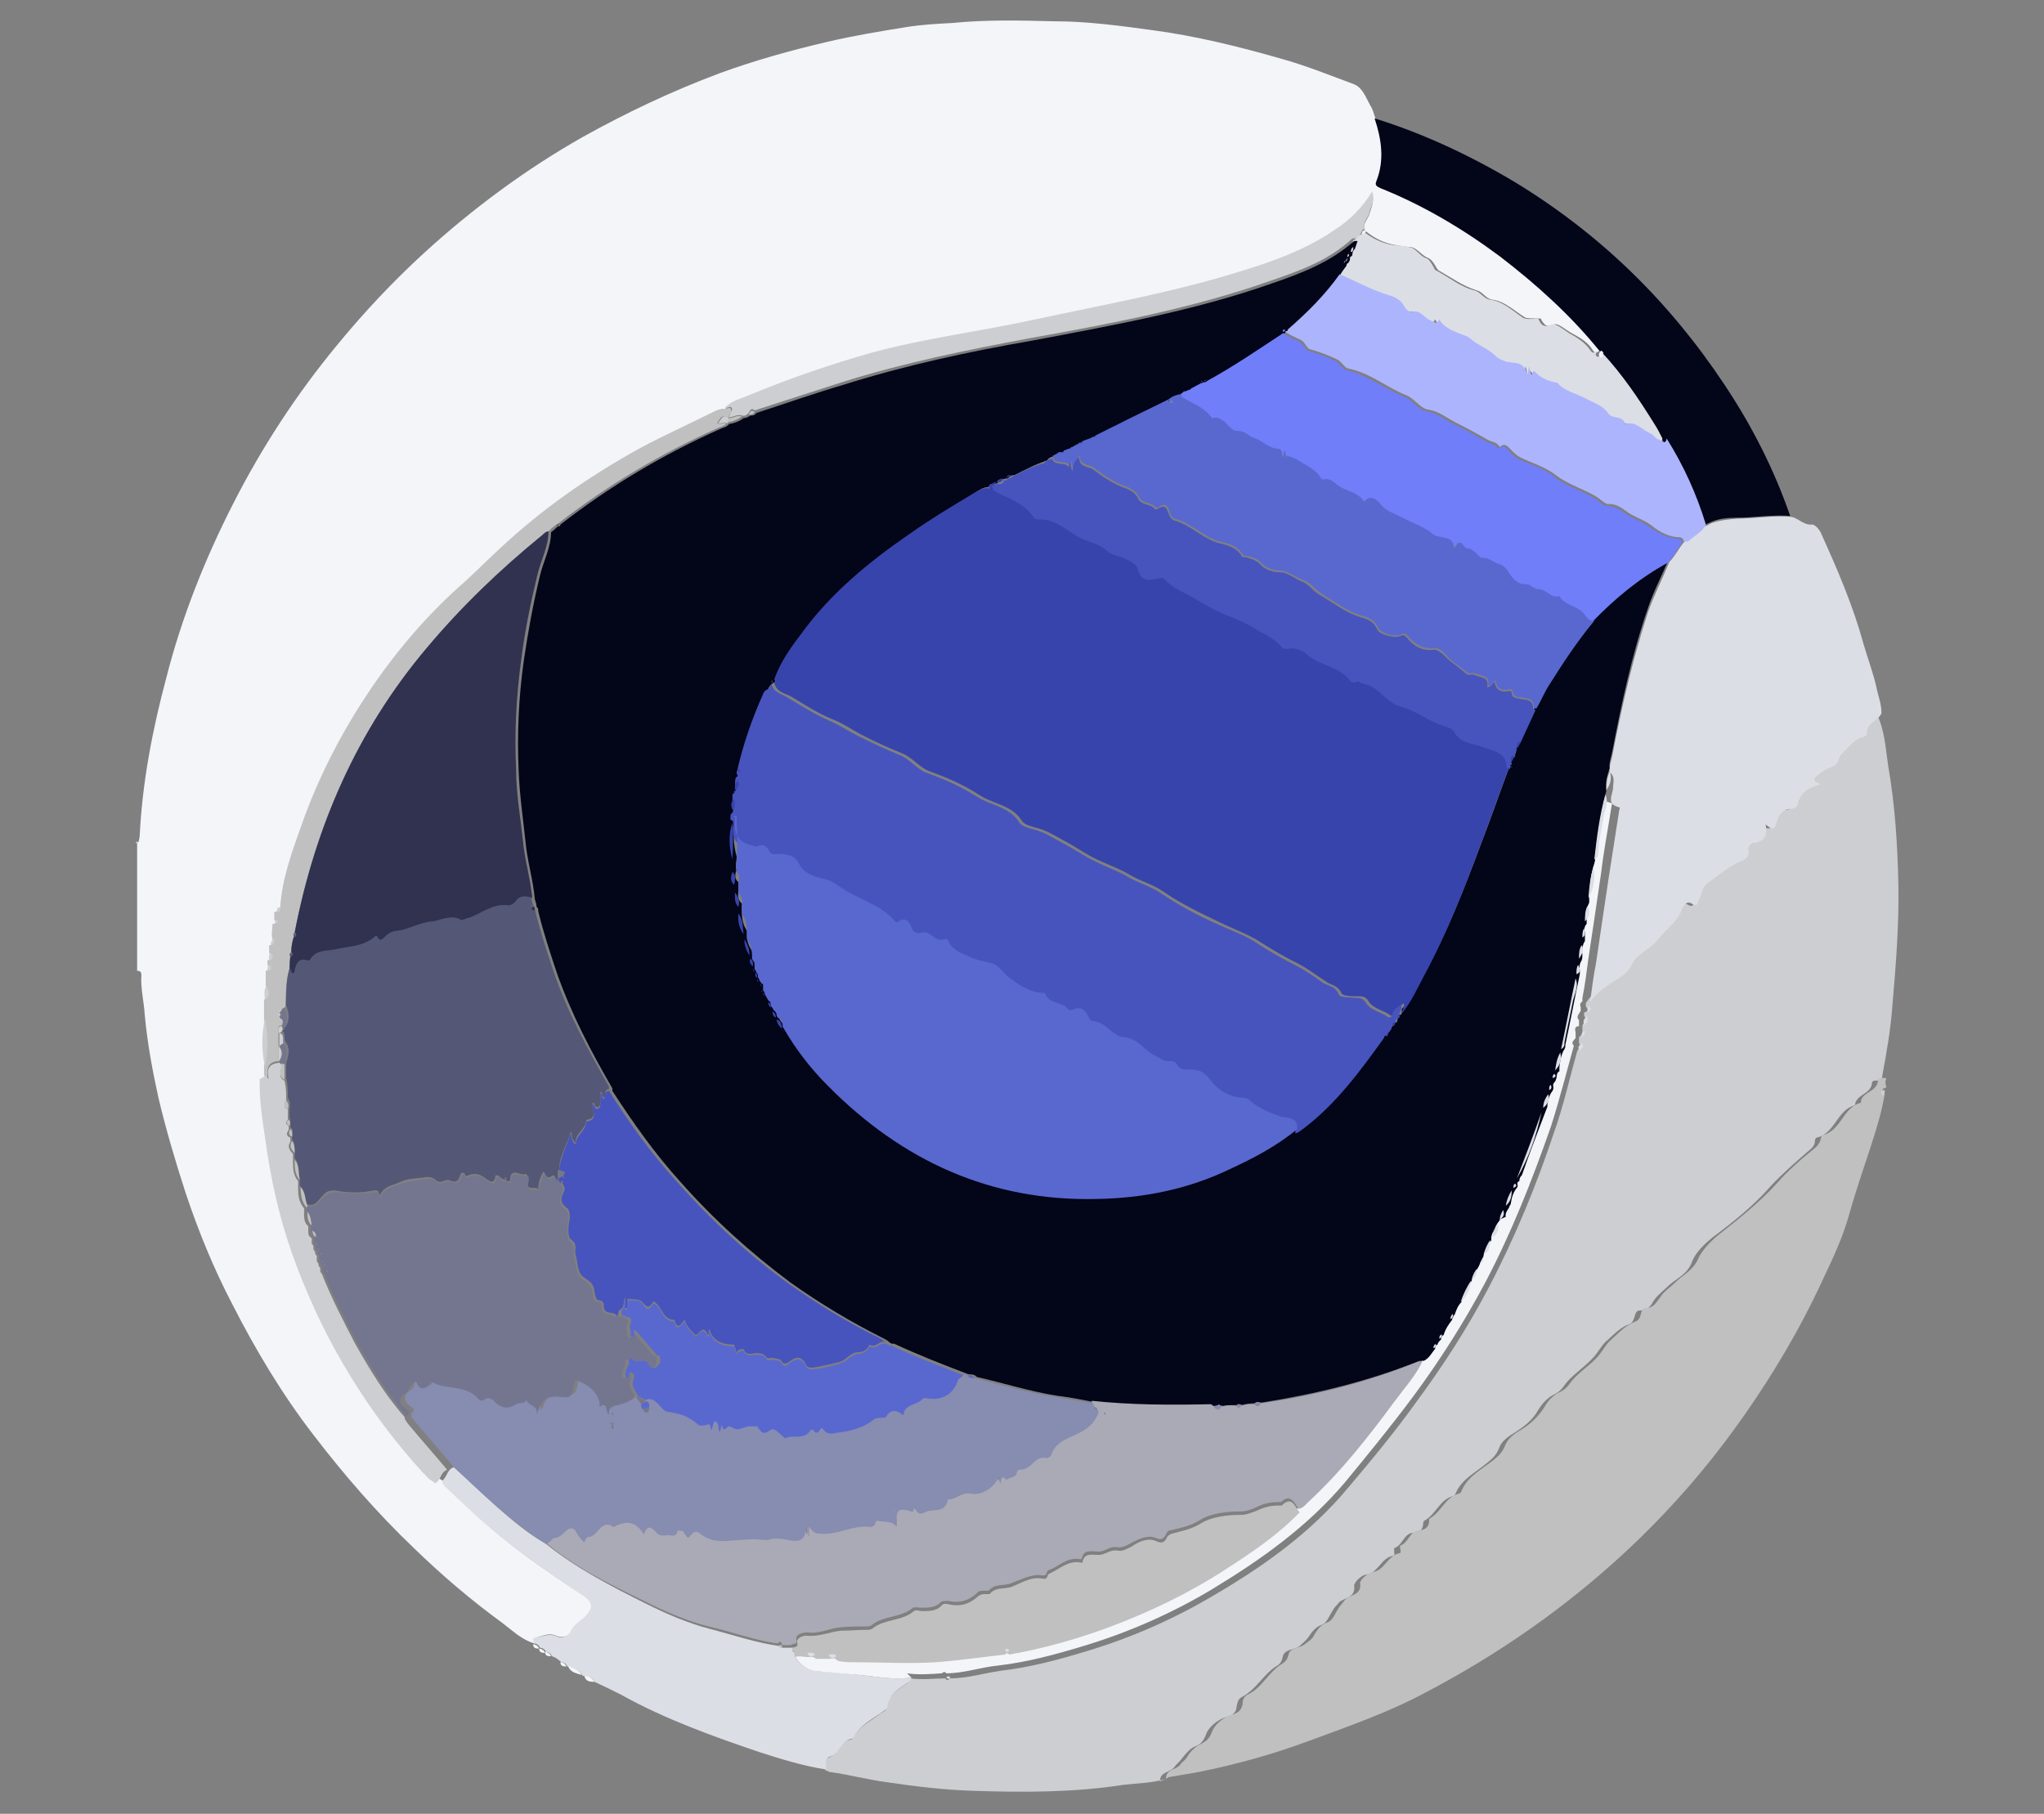 <?xml version="1.0" encoding="UTF-8"?>
<svg xmlns="http://www.w3.org/2000/svg" version="1.1" viewBox="0 0 240 213">
  <rect x="0" y="0" width="240" height="213" fill="#808080" stroke="none"/>
  <defs>
    <style>
      .cls-1 {
        fill: #acb4fe;
      }

      .cls-2 {
        fill: #c0c0c1;
      }

      .cls-3 {
        fill: #030518;
      }

      .cls-4 {
        fill: #545776;
      }

      .cls-5 {
        fill: #dcdee5;
      }

      .cls-6 {
        fill: #a9aab5;
      }

      .cls-7 {
        fill: #4754bd;
      }

      .cls-8 {
        fill: #303250;
      }

      .cls-9 {
        fill: #5968cf;
      }

      .cls-10 {
        fill: #878cb1;
      }

      .cls-11 {
        fill: #707ef9;
      }

      .cls-12 {
        fill: #74768f;
      }

      .cls-13 {
        fill: #f3f5f9;
      }

      .cls-14 {
        fill: #cdced1;
      }

      .cls-15 {
        fill: #3744ac;
      }
    </style>
  </defs>
  <!-- Generator: Adobe Illustrator 28.6.0, SVG Export Plug-In . SVG Version: 1.2.0 Build 709)  -->
  <g>
    <g id="Layer_1">
      <g id="NXUWK4.tif">
        <g>
          <path class="cls-13" d="M15.9,99c.5,0,.4-.4.5-.8.3-6.3,1.5-12.5,3.1-18.5,1.8-7.1,4.5-13.9,7.8-20.4,3.4-6.7,7.5-13,12.3-18.8,3.2-3.9,6.6-7.5,10.2-10.8,5.7-5.2,11.9-9.8,18.6-13.6,5.2-2.9,10.5-5.4,16.1-7.5,4.1-1.5,8.4-2.7,12.7-3.7,3-.7,6-1.2,9.1-1.7,1.8-.3,3.6-.4,5.5-.5,4-.4,8-.3,12-.2,3.8,0,7.5.5,11.2,1,5.4.7,10.6,2,15.8,3.5,2.8.8,5.5,1.9,8.2,2.9,1,.4,1.4,1.6,1.9,2.5.3.4.4,1,.6,1.5.8,2.5,1.1,4.9.2,7.4-.2.5.1.6.5.8,5,2,9.7,4.7,14,8,4.3,3.2,8.3,6.8,11.7,11-.3.2-.5.6-.9,0-.6-1-1.6-1.5-2.5-2-.7-.4-1.6-1.2-2-1-.9.4-1.1.1-1.5-.5,0,0,0-.2-.2-.2-.7,0-1.4,0-1.7-.1-1.3-.8-2.4-1.9-3.8-2.1-.9-.1-1.1-.9-1.9-1.1-1.6-.5-3-1.5-4.4-2.3-.1,0-.2-.2-.3-.3-.4-.7-.6-1-1-1.2-.8-.3-1.3-1.2-2.1-1.3-.5,0-1.1-.1-1.6-.2-1.4-.2-2.6-.8-3.7-1.7-.4-.8.3-1.3.5-2,.2-.7.6-1.4.3-2.4-1.2,1.9-2.7,3.3-4.4,4.5-3.5,2.4-7.5,3.8-11.5,5-7.7,2.4-15.7,3.9-23.6,5.5-6.4,1.4-12.9,2.2-19.2,3.9-4.8,1.3-9.5,3-14.2,4.9-1.1.4-2.3.6-3.1,1.6-.5,0-.9.2-1.3.4-2.8,1.4-5.7,2.7-8.5,4.2-6,3.3-11.6,7.2-16.6,11.9-1.3,1.2-2.6,2.5-3.9,3.7-4.5,4-8.4,8.5-11.7,13.5-3.1,4.8-5.7,9.9-7.6,15.2-1.1,3.2-2.4,6.3-2.5,9.7-.3,0-.4.2-.4.5,0,.3,0,.6,0,.9-.2.1-.2.3-.2.5,0,.6-.3,1.2,0,1.8-.4,0-.4.4-.4.7,0,.3,0,.6,0,.9-.3.3-.2.6-.2.9,0,.2,0,.3,0,.5-.3.2-.2.4-.2.7,0,.6,0,1.2,0,1.8-.4.5-.2,1.1-.2,1.6v2.3c-.4,1.8-.4,3.7,0,5.5,0,.4,0,.8,0,1.1-.1,3,.5,5.9.9,8.8.7,4.5,1.8,8.9,3.4,13.1,1.7,4.6,3.8,9,6.4,13.1,2.5,4.1,5.3,7.9,8.6,11.4,0,0,.1.2.2.2,0,0,.2.2.2.2,0,0,.1.1.2.2.2.2.4.3.7.5,0,.4.3.7.6.9,1.1,1.1,2.2,2.1,3.3,3.1,3.9,3.6,8.2,6.6,12.7,9.5,1,.7,1.2,1.2.4,2.2-.5.7-1.4,1-1.8,1.8-.4.8-1.1,1-1.9.7-.8-.4-1.5,0-2.3.2-.5.1-.3.4-.2.7-1.5-.4-2.6-1.5-3.8-2.4-3.7-2.7-7.1-5.6-10.4-8.8-4.3-4.1-8.2-8.6-11.8-13.3-3.7-4.8-6.8-10-9.5-15.3-2.2-4.2-4-8.6-5.5-13.1-1.2-3.7-2.3-7.4-3.2-11.2-.7-3.2-1.3-6.4-1.6-9.7-.1-1.6-.5-3.1-.4-4.7,0-.3-.1-.5-.5-.5v-15.2Z"/>
          <path class="cls-14" d="M136.9,208.9c-1.6.5-3.3.5-5,.7-5.8.9-11.7.9-17.6.7-3.4-.1-6.7-.5-10.1-1-2.3-.3-4.5-.9-6.7-1.2-.2,0-.4-.2-.6-.2,0-.6,0-1.3.4-1.5,1.2-.4,1.3-2,2.6-2.1.1,0,.3-.2.3-.3.7-1.3,2.1-1.9,3.2-2.8.3-.2.7-.3.7-.7.2-1.5,1.4-2.1,2.4-2.8.2-.2.4-.3.4-.6,1.4.2,2.8,0,4.1,0,.1.2.3.3.5,0,2,0,4-.6,6-.9,3.5-.4,6.8-1.3,10.1-2.3,5.3-1.6,10.3-3.8,15-6.6,5.8-3.4,11.3-7.3,15.7-12.6,2.8-3.3,5.6-6.7,8.1-10.2,3.1-4.2,6-8.7,8.4-13.3,3.1-5.9,5.6-12,7.7-18.3,1.1-3.1,1.8-6.3,2.7-9.5.2-.3.6-.5.2-.9,0-.2,0-.5,0-.7.3-.2.4-.4.4-.7,0-.2,0-.5,0-.7.2-.4.6-.7.2-1.1,0-.1,0-.3,0-.4.4-.1.6-.3.2-.7v-.4c.7-1.1,1.6-1.7,2.7-2.4.7-.5,1.7-1,2.3-2.2.5-1.1,2.1-1.6,3-2.8.8-1.1,2.1-1.9,2.7-3.3.2-.4.6-1.2,1.2-.9.8.5.7-.1.9-.5.3-.6.3-1.4,1-1.9,1.3-.9,2.5-2,4-2.6.5-.2.9-.6.8-1.2-.1-.6.2-.8.7-.9,1.1-.3,1.7-.8,1.3-2.2.8.6,1.1.5,1.3-.2.2-.8.6-1.6,1.7-1.6.3,0,.7-.3.8-.6.3-1.4,1.3-1.9,2.7-2.3-1.3-.5-.7-.9-.2-1.2.5-.3,1.1-.7,1.6-.9.9-.3.7-1.1,1.1-1.5.8-.8,1.5-1.7,2.6-2,.1,0,.3-.2.3-.3-.1-1.3,1.3-1.5,1.7-2.4.9,1.9,1,4,1.3,6,.8,4.6,1.1,9.2,1.2,13.9.1,4.8-.3,9.6-.7,14.3-.2,2.8-.7,5.6-1.2,8.3,0,.2,0,.4-.2.5-.4,0-1-.1-1,.3-.1,1.3-1.9,1.3-2,2.6-2.1.5-2.3,3.3-4.5,3.8-.1,0-.2.2-.2.4,0,.5-.4.9-.8,1.2-1.5,1.3-3,2.6-4.4,4.1-2,2.3-4.4,4.2-6.8,6-1,.8-2,1.8-2.4,2.8-.5,1.5-1.8,2-2.7,2.8-.6.6-1.3,1.1-1.8,1.8-.4.7-.7,1.2-1.7,1.2-.7,0-.4,1.3-1.2,1.6-1.1.4-1.9,1.3-2.8,2.1-.6.6-.9,1.3-1.5,1.9-1.1,1.2-2.5,2-3.4,3.3-.3.4-.6.7-1,.9-.9.4-1.5,1.1-2,1.9-.6,1.1-1.6,1.9-2.7,2.6-.8.5-1.6,1-1.9,1.9-.3.8-.9,1.3-1.4,1.7-1.3,1.1-3,1.9-3.7,3.6,0,.1-.2.3-.3.3-1.6.4-2,2.2-3.4,2.9,0,0-.1.2-.1.3,0,.8-.5,1.1-1.2,1.1-1.1.1-1.2,1.5-2.2,1.8,0,0,0,.3,0,.4,0,.2.1.4-.1.5-1.4.2-1.7,1.9-3.1,2.2-.6,0-1.5.9-1.5,1.3.2,1.5-1.2,1.4-1.8,2-.2.3-.5.5-.7.9-.4.6-.7,1.5-1.3,1.7-.8.3-1.2.9-1.6,1.5-.3.4-.7.7-1,1-.6.5-1.8.3-2,1.3-.1.6-.4.9-.8,1.1-1.5,1-2.3,2.7-4,3.6-.4.2-.5.6-.6,1.1,0,.6-.4,1-1.1,1.2-1.1.3-2.2,1.2-2.5,2.1-.3.8-.7,1.2-1.3,1.4-.7.3-1.1.9-1.6,1.5-.2.3-.6.6-.8.9-.5.7-1.7.5-1.7,1.7Z"/>
          <path class="cls-2" d="M136.9,208.9c0-1.2,1.2-1,1.7-1.7.2-.3.6-.5.8-.9.4-.6.8-1.1,1.6-1.5.6-.3,1-.6,1.3-1.4.3-.9,1.4-1.8,2.5-2.1.7-.2,1-.6,1.1-1.2,0-.5.2-.9.6-1.1,1.7-.8,2.4-2.6,4-3.6.4-.2.7-.6.8-1.1.2-.9,1.4-.7,2-1.3.4-.3.8-.5,1-1,.4-.6.7-1.2,1.6-1.5.6-.2.9-1.1,1.3-1.7.2-.3.5-.6.7-.9.6-.7,2-.5,1.8-2,0-.4.9-1.2,1.5-1.3,1.4-.2,1.7-1.9,3.1-2.2.2,0,.2-.3.1-.5,0-.1,0-.4,0-.4,1-.3,1.1-1.7,2.2-1.8.6,0,1.2-.3,1.2-1.1,0-.1,0-.3.1-.3,1.3-.7,1.8-2.5,3.4-2.9.1,0,.3-.2.3-.3.7-1.7,2.3-2.5,3.7-3.6.5-.4,1.1-.9,1.4-1.7.3-.8,1-1.4,1.9-1.9,1-.6,2-1.5,2.7-2.6.5-.9,1.1-1.5,2-1.9.4-.2.7-.5,1-.9.9-1.3,2.4-2.1,3.4-3.3.5-.6.9-1.4,1.5-1.9.9-.8,1.7-1.7,2.8-2.1.9-.3.5-1.6,1.2-1.6,1,0,1.2-.6,1.7-1.2.4-.7,1.2-1.2,1.8-1.8.9-.9,2.1-1.4,2.7-2.8.4-.9,1.4-2,2.4-2.8,2.4-1.9,4.8-3.8,6.8-6,1.3-1.5,2.8-2.8,4.4-4.1.4-.3.7-.7.8-1.2,0-.1.1-.4.2-.4,2.2-.5,2.4-3.3,4.5-3.8,0-1.3,1.9-1.2,2-2.6,0-.4.6-.3,1-.3-.2.4-.1.8,0,1.1-.5.1-.6.3-.2.7-.3,2-.9,3.9-1.5,5.8-.9,2.8-1.9,5.6-2.7,8.5-.7,2.5-1.8,4.9-2.9,7.2-3.2,7-7.2,13.5-11.8,19.6-3.5,4.6-7.3,8.8-11.5,12.7-7.1,6.6-15,12.1-23.6,16.6-4.3,2.3-8.9,3.9-13.5,5.6-4.3,1.6-8.6,2.8-13.1,3.7-1.2.2-2.3.4-3.5.6Z"/>
          <path class="cls-5" d="M220.9,83.8c-.4.9-1.8,1.1-1.7,2.4,0,0-.2.3-.3.3-1.2.3-1.8,1.2-2.6,2-.5.4-.3,1.2-1.1,1.5-.5.2-1.1.5-1.6.9-.5.4-1.1.7.2,1.2-1.4.4-2.4.9-2.7,2.3,0,.3-.5.6-.8.6-1.1,0-1.5.8-1.7,1.6-.2.8-.5.9-1.3.2.3,1.4-.2,2-1.3,2.2-.4,0-.8.3-.7.9.1.6-.3,1-.8,1.2-1.5.6-2.7,1.7-4,2.6-.7.5-.6,1.3-1,1.9-.2.3,0,1-.9.5-.6-.4-1,.4-1.2.9-.6,1.4-1.9,2.2-2.7,3.3-.9,1.2-2.5,1.7-3,2.8-.5,1.2-1.5,1.7-2.3,2.2-1,.7-2,1.3-2.7,2.4.2-1.5.4-3.1.7-4.6.5-3.4,1-6.8,1.5-10.1.4-2.6.8-5.1,1.2-7.7,0-.2.2-.5,0-.5-1.6-.4-.7-1.5-.7-2.3,0-.6.3-1.3-.4-1.8-.1-.7.2-1.3.3-1.9,1.1-5.7,2.4-11.4,4.2-16.9.7-2,1.7-3.9,2.5-5.9.7-.7,1.1-1.6,1.7-2.3.7-.7,1.6-1.1,2.1-2,.4.2.7,0,1-.2,1-.4,2.1-.5,3.2-.6,2.1,0,4.3-.4,6.4-.2.8.2,1.4,1,2.4.9.3,0,.9.6,1.1,1.2,1.9,4.2,3.7,8.4,4.9,12.8.5,1.7,1.1,3.3,1.5,5,.2,1.1.7,2.2.6,3.4Z"/>
          <path class="cls-3" d="M210.3,60.6c-2.1-.2-4.3.2-6.4.2-1.1,0-2.2.1-3.2.6-.3.1-.6.4-1,.2-1.1-3.5-2.6-6.9-4.6-10.1-.3-.6-.6-1.2-1-1.8-1.8-2.9-3.6-5.7-6-8.2,0-.2,0-.3-.3-.3h0c-3.4-4.2-7.4-7.8-11.7-11.1-4.3-3.2-9-6-14-8-.4-.2-.7-.3-.5-.8,1-2.5.6-5-.2-7.4,5.8,1.8,11.3,4.4,16.5,7.5,10,6.1,18.1,14,24.6,23.8,3.2,4.8,5.8,9.9,7.7,15.4Z"/>
          <path class="cls-5" d="M107,197c0,.3-.2.5-.4.6-1,.7-2.2,1.3-2.4,2.8,0,.3-.4.5-.7.7-1.1.8-2.5,1.5-3.2,2.8,0,.1-.2.3-.3.3-1.3.2-1.4,1.8-2.6,2.1-.4.1-.5.9-.4,1.5-2.6-.4-5.2-1.2-7.7-2-5.6-1.9-11.2-3.9-16.4-6.8-1-.5-2-1-3.1-1.5-.2-.5-.7-.6-1.2-.7,0,0-.1,0-.2,0-.3-.7-1-.9-1.6-1.1,0,0-.2,0-.2,0-.1-.3-.4-.5-.7-.5-.3-.3-.7-.6-1.1-.7-.1-.3-.4-.5-.7-.5,0,0,0,0,0,0-.1-.3-.4-.5-.7-.5,0,0,0,0,0,0-.1-.3-.4-.5-.7-.5,0,0,0,0,0,0,0-.3-.4-.6.2-.7.8-.1,1.5-.5,2.3-.2.8.4,1.5.1,1.9-.7.4-.8,1.3-1.1,1.8-1.8.8-.9.6-1.5-.4-2.2-4.4-2.9-8.7-5.9-12.7-9.5-1.1-1-2.2-2.1-3.3-3.1-.3-.3-.6-.5-.6-.9.6-.4.6-1.4,1.4-1.6,1.7,1.5,3.3,3.1,5,4.6,1.8,1.6,3.7,3.2,5.8,4.4,3.6,2.9,7.7,5,11.7,7,2.4,1.2,4.9,2.3,7.6,3,2.7.7,5.3,1.6,8.1,2,.1.2.3.2.5.2.4,0,.8,0,1.1,0,0,.1,0,.3,0,.4,0,0,0,0,0,.1,0,0,0,0,.1,0h0s0,0,0,0c.3,1.3,1.6,2.2,3.1,2.3,1.6,0,3.2.3,4.7.4,2,.2,4,.6,6,.3Z"/>
          <path class="cls-13" d="M66.7,195.6c.6.3,1.3.4,1.6,1.1-.6-.2-1.4-.3-1.6-1.1Z"/>
          <path class="cls-13" d="M68.6,196.8c.5,0,.9.2,1.2.7-.5,0-1,0-1.2-.7Z"/>
          <path class="cls-14" d="M221.1,128.7c-.4-.4-.3-.6.2-.7,0,.3,0,.5-.2.7Z"/>
          <path class="cls-13" d="M65.8,195.2c.3,0,.6.2.7.5-.3,0-.7,0-.7-.5Z"/>
          <path class="cls-13" d="M63.3,193.6c.3,0,.6.2.7.5-.3,0-.7,0-.7-.5Z"/>
          <path class="cls-13" d="M62.6,193.1c.3,0,.6.2.7.5-.3,0-.7,0-.7-.5Z"/>
          <path class="cls-13" d="M64,194c.3,0,.6.2.7.5-.3,0-.7,0-.7-.5Z"/>
          <path class="cls-5" d="M188.2,41.5c2.3,2.5,4.2,5.3,6,8.2.4.6.7,1.2,1,1.8-.2.9-.7.2-1,.1-.3-.1-.6-.6-.9-.7-1-.4-1.7-1.5-3-1.1-.2-1.1-1.4-.5-2-1.3-.6-.8-1.7-1.1-2.6-1.7-1.1-.6-2.4-.8-3.3-1.8,0,0-.1-.1-.3-.1-1-.1-1.8-.7-2.4-1.3-.2-.3,0,.4-.4.4,0-.2,0-.5-.2-1,0,.5-.1.8-.2,1.1-.3-.8-.5-1.4-1.6-1.5-.7,0-1.7-.3-2.2-.8-.7-.7-1.6-1.1-2.4-1.6-.4-.3-.8-.6-1.2-.8-1.7-.6-2.6-1.1-3-1.9-.3.7-.7.4-1.1.1-.7-.3-1-1.2-2-1-.5.1-.8-.3-1-.6-.6-1.2-1.9-1.3-2.9-1.7-1.6-.6-3.1-1.5-4.7-2.1.2-.5.4-.9.8-1.2,0,0,.1-.2.2-.3h0c.2,0,.2-.2.2-.3h0c.2-.1.2-.3.2-.4v-.3c.5,0,.5-.3.4-.6.1-.3.2-.6.3-.9.3,0,.4-.4.6-.6.3,0,.5-.1.5-.5h0c1.1.9,2.3,1.5,3.7,1.7.5,0,1.1.1,1.6.2.9,0,1.3,1,2.1,1.3.4.1.6.5,1,1.2,0,.1.2.3.3.3,1.5.8,2.8,1.9,4.4,2.3.8.2,1.1,1,1.9,1.1,1.5.2,2.6,1.3,3.8,2.1.3.2,1,.2,1.7.1.2,0,.1.1.2.2.3.6.6.9,1.5.5.4-.2,1.4.6,2,1,.9.5,1.9,1.1,2.5,2,.4.6.6.2.9,0,0,0,0,0,0,0-.2.3-.4.7,0,.8.3,0,.1-.3.2-.5Z"/>
          <path class="cls-2" d="M32.9,106.6c.2-3.4,1.4-6.6,2.5-9.7,1.9-5.4,4.5-10.5,7.6-15.2,3.3-5,7.2-9.6,11.7-13.5,1.3-1.2,2.6-2.5,3.9-3.7,5-4.7,10.6-8.6,16.6-11.9,2.8-1.5,5.7-2.8,8.5-4.2.4-.2.8-.4,1.3-.4.3.1.6-.3.8,0,.2.3-.1.5-.2.8,0,.1,0,.3-.1.4-.8-.7-.9,0-1.3.5.4.2.7-.1,1.1,0-.3.4-.7.4-1.1.6-6.7,3-12.9,6.7-18.7,11.2,0,0-.2.1-.3.2-.3.2-.6.5-.8.7-.4,0-.6.3-.8.5-4.9,4-9.4,8.4-13.5,13.2-8.2,9.8-13.1,21-15.5,33.4-.2.1-.2.3-.1.5-.2.6-.3,1.2-.3,1.8-.2.1-.3.3-.1.5,0,.5,0,.9-.1,1.4-.5,1.5-.4,3-.5,4.6-.1,0-.3.1-.4.2,0,.1-.2.3-.3.4,0,0,0,0,0,0,0,.2,0,.3,0,.5h0c0,.2.2.3.3.3.2.2.1.5,0,.7-.5,0-.4.5-.4.8,0,0,0,0,0,0,0,.5,0,1.1,0,1.6h0c0,.6,0,1.2,0,1.8h0c-1,.1-1.4.6-1.3,1.7,0,.6-.3,0-.4,0,0-.4,0-.8,0-1.1.4-1.8.4-3.7,0-5.5,0-.8,0-1.5,0-2.3.7-.5.5-1,.2-1.6,0-.6,0-1.2,0-1.8.5-.1.5-.4.2-.7,0-.2,0-.3,0-.5.6-.2.5-.5.2-.9,0-.3,0-.6,0-.9.5,0,.4-.4.4-.7-.2-.6,0-1.2,0-1.8.3,0,.5-.1.2-.5,0-.3,0-.6,0-.9.3,0,.4-.2.4-.5ZM32.8,116.8c0,0,0-.1,0-.2,0,0,0-.1,0-.2,0,0,0,.1,0,.2,0,0,0,.1,0,.2Z"/>
          <path class="cls-14" d="M85.6,49.1c0-.1,0-.3.1-.4,0-.3.4-.5.2-.8-.2-.3-.5.1-.8,0,.8-.9,2-1.1,3.1-1.6,4.6-1.9,9.3-3.5,14.2-4.9,6.3-1.7,12.8-2.5,19.2-3.9,7.9-1.7,15.8-3.1,23.6-5.5,4-1.2,8-2.6,11.5-5,1.7-1.1,3.2-2.5,4.4-4.5.4,1-.1,1.7-.3,2.4-.1.7-.9,1.2-.5,2,0,0,0,0,0,0-.3,0-.4.2-.5.5-.2.2-.3.5-.6.6-.1,0-.3,0-.4,0-2.8,2.6-6.2,3.8-9.7,5-9.1,3.2-18.6,5-28.1,6.7-7.5,1.4-14.9,2.9-22.2,5.2-3.4,1.1-6.8,2.2-10.2,3.3-.4-.4-.5,0-.7.3-.2.2-.4.4-.8.3-.5-.2-1,.2-1.5.2h0Z"/>
          <path class="cls-14" d="M31.1,126.4c.2,0,.5.6.4,0-.2-1.1.3-1.5,1.3-1.6,0,0,.1.1.2.2.2.6-.5,1.5.4,1.9.2.8.2,1.5.2,2.3-.2.4-.4.8.2,1.1,0,.2,0,.3,0,.5,0,0,0,0,0,0,0,0,0,.1,0,.2,0,.2,0,.3,0,.5-.3.3-.3.5.1.7,0,.2,0,.3,0,.5-.3.4-.3.7.2.9,0,.2,0,.3,0,.5-.4.5-.1,1,.3,1.4,0,.3,0,.6,0,.8,0,.8,0,1.7.6,2.4,0,.3,0,.5,0,.8,0,.9.1,1.7.7,2.4,0,.2,0,.3,0,.5,0,.6,0,1.2.5,1.6,0,.2,0,.4,0,.6,0,.3,0,.6.4.8,0,.2,0,.4,0,.6,0,0,.1.2.2.3,0,.1,0,.3,0,.4,0,0,.1.2.2.3,0,0,0,.1,0,.2,0,0,.1.2.2.3,0,.2,0,.4,0,.6,0,0,.1.2.2.3,0,0,0,.1,0,.2,0,0,.1.2.2.3,0,.1,0,.3,0,.4,0,0,.1.2.2.3,1.1,2.8,2.5,5.5,3.9,8.2,1.7,3,3.5,6,5.8,8.6,0,.3.2.5.4.8,1.5,1.8,3.1,3.6,4.6,5.4-.8.3-.7,1.2-1.4,1.6-.2-.2-.4-.3-.7-.5,0,0-.1-.1-.2-.2,0,0-.2-.2-.2-.2,0,0-.1-.2-.2-.2-3.2-3.5-6.1-7.3-8.6-11.4-2.6-4.2-4.7-8.6-6.4-13.1-1.6-4.2-2.7-8.6-3.4-13.1-.4-2.9-1-5.9-.9-8.8Z"/>
          <path class="cls-14" d="M31.1,119.7c.4,1.8.4,3.7,0,5.5-.4-1.8-.4-3.7,0-5.5Z"/>
          <path class="cls-14" d="M31.3,115.8c.3.6.5,1.2-.2,1.6,0-.5-.2-1.1.2-1.6Z"/>
          <path class="cls-14" d="M31.8,111.9c.3.4.4.7-.2.9,0-.3-.1-.7.2-.9Z"/>
          <path class="cls-14" d="M32.2,110.3c0,.3,0,.7-.4.7,0-.3,0-.6.4-.7Z"/>
          <path class="cls-14" d="M31.6,113.3c.4.3.3.6-.2.7,0-.3,0-.5.2-.7Z"/>
          <path class="cls-14" d="M32.5,108c.3.3,0,.4-.2.5,0-.2,0-.4.2-.5Z"/>
          <path class="cls-14" d="M32.9,106.6c0,.3,0,.5-.4.5,0-.3.1-.5.4-.5Z"/>
          <path class="cls-5" d="M50.4,172.9c0,0,.1.2.2.2,0,0-.1-.2-.2-.2Z"/>
          <path class="cls-5" d="M50.9,173.3c0,0,.1.1.2.2,0,0-.1-.1-.2-.2Z"/>
          <path class="cls-13" d="M107,197c-2,.3-4-.1-6-.3-1.6-.1-3.2-.3-4.7-.4-1.4,0-2.8-1-3.1-2.3.5-.2,1.1.1,1.6,0,.2.6.5.5.9.2.5,0,1.1,0,1.6,0,.2.5.6.5.9.2.7.2,1.3.2,2,.2,3.2,0,6.4.1,9.6,0,2.7-.1,5.4-.6,8.1-.9.2.2.3.2.5,0,4-.8,7.9-1.8,11.7-3.2,4.8-1.8,9.4-4,13.7-6.8,3.1-2,6.1-4,8.7-6.7.5,0,.7-.5,1.1-.8,3.8-3.6,7-7.7,10.2-11.9,1.1-1.5,2.4-2.8,3.2-4.6.6-.3.8-1,1.3-1.4.3,0,.3-.2.3-.5,0-.3.2-.5.4-.6.3,0,.3-.2.3-.5.2-.6.6-1.2,1-1.8.4,0,.4-.3.3-.6.2-.5.4-1,.8-1.5.8-.6,1.2-1.5,1.2-2.5h0c.5-.4.7-.8.6-1.4.1-.3.2-.5.4-.8.4,0,.4-.3.3-.6,0,0,0-.2.1-.3.7-.3.7-1.1.8-1.7v-.4c.7-.3.9-.9.8-1.6l.3-.5c.5-.2.6-.6.4-1.1,0-.2.2-.3.2-.5.6-.4.7-1.1.7-1.8,0-.1,0-.2.1-.3.3,0,.5-.1.2-.5,0-.3,0-.5.3-.7,1.4-2.4,2.4-5.1,2.9-7.8,0-.2,0-.3.1-.5.4-.5.8-.9.6-1.6,0-.2,0-.3.1-.5.4-.1.4-.4.2-.6,0-.2.1-.5.2-.7.3,0,.5-.2.2-.5v-.5c.6-.6.9-1.3.7-2.1,0-.2,0-.3.1-.5.4-.1.4-.5.4-.8.4-1.6.8-3.3,1-4.9.1-.9.7-1.7.3-2.6,0-.2,0-.3,0-.5.6-.3.4-.7.2-1.1,0-.2,0-.5.1-.7.3-.5.7-1,.3-1.6,0-.3,0-.6,0-.9.5-.3.3-.7.2-1.1,0-.2,0-.5,0-.7.5-.5.7-1.1.3-1.8,0-.3,0-.6,0-.9.8-1.1.8-2.4.6-3.7,0-.3,0-.6.1-.9.4-.1.5-.4.5-.8,0-1.4.5-2.8.6-4.3,0-.8.6-1.7.2-2.5,0-.2,0-.3,0-.5.5-.7.7-1.4.4-2.2h0c.7.4.4,1.1.4,1.7,0,.9-.9,2,.7,2.3.2,0,0,.3,0,.5-.4,2.6-.9,5.1-1.2,7.7-.5,3.4-1,6.8-1.5,10.1-.2,1.5-.4,3.1-.7,4.6,0,.1,0,.3,0,.4-.3.2-.3.4-.2.7,0,.1,0,.3,0,.4-.2.4-.6.7-.2,1.1,0,.2,0,.5,0,.7-.5,0-.5.4-.4.7,0,.2,0,.5,0,.7-.2.3-.6.5-.2.9-.9,3.2-1.7,6.4-2.7,9.5-2.2,6.3-4.6,12.4-7.7,18.3-2.5,4.7-5.3,9.1-8.4,13.3-2.6,3.5-5.3,6.8-8.1,10.2-4.4,5.2-9.9,9.1-15.7,12.6-4.7,2.8-9.7,5-15,6.6-3.3,1-6.6,1.9-10.1,2.3-2,.2-3.9.9-6,.9-.1-.2-.3-.2-.5,0-1.4.1-2.8.2-4.1,0Z"/>
          <path class="cls-5" d="M186.1,120.4c-.4-.5,0-.8.2-1.1.3.5,0,.8-.2,1.1Z"/>
          <path class="cls-5" d="M185.5,123.4c-.4-.4,0-.7.2-.9.4.4,0,.6-.2.9Z"/>
          <path class="cls-5" d="M186.4,118.8c0-.3,0-.5.2-.7.3.4.2.6-.2.7Z"/>
          <path class="cls-5" d="M185.7,121.8c0-.3,0-.7.4-.7,0,.3-.1.6-.4.7Z"/>
          <path class="cls-5" d="M111.1,197c.2-.2.3-.2.5,0-.2.2-.3.2-.5,0Z"/>
          <path class="cls-3" d="M176.1,143.2c0,.2-.2.3-.3.5-.3.5-.6,1-.7,1.6v.4c-.6.5-.7,1.1-.9,1.7,0,0,0,.2-.1.3-.1.2-.2.4-.3.6-.1.3-.2.5-.4.8-.3.4-.5.8-.6,1.3,0,0,0,0,0,0-.5.8-1,1.6-1.2,2.5-.4.4-.6.9-.8,1.5-.2.1-.3.4-.3.6-.4.5-.8,1.1-1,1.8-.2,0-.3.3-.3.5-.2.2-.4.4-.4.6-.2,0-.3.3-.3.5-.4.5-.7,1.1-1.3,1.4-.2,0-.4,0-.5,0-6,2.4-12.2,3.9-18.5,4.9-.3,0-.5,0-.7.1-.5,0-1.1,0-1.6.2-.2-.1-.3-.1-.5,0-.6,0-1.2,0-1.8.1-.3-.1-.6-.1-.9,0-4.7.1-9.4,0-14-.4-1.5-.3-3-.6-4.6-.8-3.2-.5-6.3-1.5-9.4-2.2-.2-.2-.4-.3-.7-.3-.2,0-.3,0-.5-.1-2.9-1.1-5.7-2.2-8.5-3.5,0,0-.1,0-.2,0-.1,0-.3-.1-.4-.2-.2-.2-.4-.3-.6-.4-3.8-1.9-7.5-4.1-11-6.6-4.7-3.5-9-7.4-12.9-11.8-3-3.3-5.6-7-8-10.7,0-.1,0-.2,0-.3-2.5-4.3-4.8-8.7-6.5-13.5-.8-2.4-1.6-4.8-2.2-7.3,0-.2,0-.4-.2-.5,0-.3-.1-.6-.2-.9-.2-2.3-.9-4.5-1.1-6.8-.3-2.8-.7-5.5-.8-8.3-.2-4.3,0-8.6.6-12.9.5-3.4,1.1-6.7,1.9-10,.4-1.7,1.3-3.3,1.3-5.1.3-.2.6-.5.8-.7.2,0,.3,0,.3-.2,5.8-4.5,12-8.2,18.7-11.2.4-.2.8-.2,1.1-.6,0,0,0,0,0,0,.6-.1,1.2-.3,1.7-.7.3,0,.5-.1.8-.3.3,0,.5,0,.7-.3,3.4-1.1,6.8-2.3,10.2-3.3,7.3-2.3,14.7-3.9,22.2-5.2,9.5-1.8,19-3.5,28.1-6.7,3.5-1.2,6.9-2.5,9.7-5,0,0,.3,0,.4,0-.1.3-.2.6-.3.9-.2.2-.3.4-.3.6,0,.1,0,.2-.1.3-.2,0-.2.2-.2.4,0,0,0,0,0,0,0,.1-.1.2-.2.4,0,0,0,0,0,0-.1,0-.2.1-.2.3-.3.4-.6.8-.8,1.2-1.8,2.4-3.9,4.5-6.1,6.5-.2,0-.3,0-.3.2h0c-2.9,2-5.8,4-8.9,5.6-.1,0-.2,0-.3.2,0,0-.1,0-.2,0-.1,0-.2,0-.3.1-.3.2-.6.3-.9.5-.1,0-.2.1-.3.2,0,0-.1,0-.1,0,0,0-.2.1-.3.2,0,0-.1,0-.2,0-.1,0-.2,0-.3.2,0,0-.2.1-.2.2-.5.1-1,.3-1.4.7h0s0,0,0,0c-2.8,1.4-5.6,2.8-8.5,4.2-.1,0-.2.1-.3.2,0,0,0,0-.1,0-.1,0-.2.1-.4.2-.3.1-.5.2-.8.3-.2,0-.4,0-.4.2h0c-.1,0-.2.1-.3.2-.2,0-.4.2-.6.3-.1,0-.2.1-.3.2-.2,0-.4.2-.6.2-.1,0-.2.1-.3.2-.1,0-.2,0-.3,0-.1,0-.2.1-.3.2l-.4.2c-.4,0-.7.1-1,.5h0c-1.3.4-2.6,1.1-3.8,1.7-.2,0-.4,0-.5.2h0c-.1,0-.2.1-.3.2,0,0,0,0-.1,0-.3,0-.6.1-.8.4,0,0,0,0-.1,0-.1,0-.2.2-.4.2,0,0,0,0-.1,0-.3,0-.6,0-.7.4h0c-.7,0-1.2.4-1.8.8-2.5,1.5-5,3-7.4,4.7-4.8,3.3-9.2,7-12.7,11.7-1.2,1.7-2.5,3.4-3.2,5.4,0,.1,0,.2,0,.3h0c-.3.1-.5.3-.7.6-1.3,2.8-2.3,5.7-3,8.8h0c0,0,0,.1,0,.1,0,.2,0,.4-.1.5-.2.1-.2.3-.1.4-.2.3-.2.6-.1.9-.4.3-.3.7-.3,1.1h0c-.2.2-.1.3,0,.5,0,.2,0,.3,0,.5-.4.4-.4.8-.2,1.3-.1.2-.2.5,0,.7,0,.3,0,.5,0,.8-.5,1.4-.4,2.9,0,4.3,0,.5-.2,1,0,1.5-.2.5-.3,1.1.2,1.5,0,.2,0,.4,0,.6,0,0,0,0,0,0,0,0,0,.1,0,.2h0c0,.6-.2,1.2.4,1.7,0,.3,0,.5,0,.8,0,.9.1,1.7.6,2.4v.6c0,.7.3,1.4.7,1.9,0,.1,0,.2,0,.4-.2.4,0,.6.3.9,0,0,0,.2,0,.3,0,.2,0,.3.2.4h0c0,.3,0,.5.2.7h0c0,.2,0,.4.2.5,0,.1.1.2.2.3,0,.1.1.2.2.3,0,.1,0,.2,0,.3,0,0,0,0,0,0,0,0,0,0,.1.1h0c0,.2,0,.4.2.5.1.3.3.5.4.8,0,.2,0,.5.3.6,0,.2.2.3.3.5,0,.3.1.6.4.7v.2c.1.5.4.8.7,1.1h0c0,.1.1.2.2.3,1.4,2.4,3.1,4.6,5.1,6.6,8.7,8.8,19.1,13.6,31.6,13.3,5.4-.1,10.6-1.1,15.6-3.5,2.8-1.3,5.5-2.7,7.9-4.7.4,0,.7-.3,1-.6,3.8-2.9,6.6-6.8,9.4-10.6.2,0,.3-.1.3-.3.2-.3.4-.5.6-.8.3,0,.3-.3.3-.5,0-.1.1-.3.2-.4.2,0,.3-.1.3-.3v-.4c1.3-1.3,2-2.9,2.8-4.4,2.6-4.8,4.6-9.9,6.5-15,1.2-3.1,2.3-6.3,3.5-9.5,0,0,0,0,0-.1,0-.1.2-.2.2-.4,0,0,0,0,0-.1.2-.2.4-.5.4-.8,0-.1,0-.2,0-.3,0-.1.1-.2.2-.4,0,0,0,0,0-.1.2-.2.4-.5.4-.8.6-1.3,1.2-2.6,1.8-3.9.4-.9.8-1.8,1.4-2.6,1.7-2.6,3.4-5.3,5.4-7.7,2.6-2.7,5.5-5.1,8.8-6.9-.8,2-1.8,3.8-2.5,5.9-1.9,5.5-3.1,11.2-4.2,16.9-.1.6-.4,1.2-.3,1.9,0,0,0,0,0,0-.2.7-.5,1.4-.4,2.2,0,.2,0,.3,0,.5-.6,2.5-1,5-1.3,7.6,0,.3,0,.6-.1.9-.4,1.2-.5,2.4-.6,3.7,0,.3,0,.6,0,.9-.3.6-.4,1.2-.3,1.8,0,.2,0,.5,0,.7-.3.3-.3.7-.2,1.1,0,.3,0,.6,0,.9-.3.5-.4,1-.3,1.6,0,.2,0,.5-.1.7-.2.3-.3.7-.2,1.1,0,.2,0,.3,0,.5-.6,2.8-1.1,5.5-1.7,8.3,0,.2,0,.3-.1.5-.4.6-.5,1.4-.6,2.1v.5c-.2.1-.3.3-.3.5,0,.2-.1.5-.2.7-.2.2-.3.4-.2.6,0,.2,0,.3-.1.5-.4.5-.5,1-.6,1.6,0,.2,0,.3-.1.5-1,2.6-2,5.2-2.9,7.8-.2.2-.3.4-.3.7-.2.1-.3.2-.2.5,0,.1,0,.2-.1.3-.4.5-.6,1.1-.7,1.8,0,.2-.2.3-.2.5-.2.3-.5.7-.4,1.1Z"/>
          <path class="cls-11" d="M140.1,45.5c.3-.2.6-.3.9-.5,0,0,.2,0,.3-.1,0,0,.1,0,.2,0,0,0,.2-.1.3-.2,3.1-1.7,6-3.7,8.9-5.6.2.3,1.4.8,1.8,1,.5.2.8,1,1.1,1.1,1.1.3,2.2.7,3.2,1.2.6.3.8,1,1.4,1.1,2.5.6,4.4,2.2,6.7,3.1,1,.4,1.7,1.6,2.6,1.7,1.3.2,2.1,1,3.2,1.5,1.3.6,2.5,1.3,3.7,2,.5.3,1.2.3,1.5.9.7-.6,1.1,0,1.4.4.3.3.6.6,1,.8,1.4.7,2.9,1,4.2,2.1,1.4,1.1,3.2,1.6,4.7,2.5.5.3,1.1.9,1.4.9.9,0,1.7.5,2.1.8.9.7,2.1,1,3,1.7,1,.7,2.1,1.3,3.4,1.4.3,0,.4.2.4.5-.6.7-1,1.7-1.7,2.3-3.3,1.8-6.2,4.2-8.8,6.9-.6,0-.9-.4-1.2-.8-.8-1-2.2-.9-2.9-2.1-1,.3-1.5-.8-2.4-.8-.5,0-1-.6-1.4-.6-1.1.1-1.6-.5-2.1-1.3-.3-.5-.6-.9-1.3-1.1-.6-.2-1.1-.8-1.9-.7-.3,0-.8-1-1.7-1.1-.4,0-.7-1.5-1.4-.2,0,0-.1,0-.2,0-.2-1.5-1.8-.8-2.6-1.6-.8-.8-2.3-1.2-3.4-1.8-.8-.5-1.9-.7-2.6-1.6-.2-.2-1-1.3-1.8-.4-.1.1-.1,0-.2,0-.8-1-2.1-1.1-3-1.8-.5-.4-1-.9-1.7-.7,0,0-.2,0-.2,0-.6-1.1-1.7-1.6-2.7-2.2-.4-.3-.9-.4-1.4-.6,0,.1,0,.2,0,.3,0-.2,0-.5-.2-1,0,.5-.1.8-.2,1-.3-.3,0-1-.7-1.1-1.1-.1-1.8-1.1-2.8-1.3-.6-.1-.9-.8-1.9-.8-1,0-1.5-1.9-3-1.5-.8-1.3-2.2-1.7-3.4-2.4-.1,0-.1-.3-.2-.4,0,0,.2-.1.2-.2,0,0,.2-.1.3-.2,0,0,.1,0,.2,0,0,0,.2-.1.3-.2,0,0,0,0,.1,0,.1,0,.2-.1.3-.2Z"/>
          <path class="cls-1" d="M197.7,63.6c0-.2-.1-.4-.4-.5-1.3,0-2.4-.6-3.4-1.4-.9-.7-2.1-1-3-1.7-.4-.3-1.2-.9-2.1-.8-.3,0-.9-.6-1.4-.9-1.5-.9-3.3-1.4-4.7-2.5-1.3-1-2.8-1.4-4.2-2.1-.4-.2-.7-.5-1-.8-.4-.4-.8-1-1.4-.4-.3-.6-1-.6-1.5-.9-1.2-.7-2.5-1.4-3.7-2-1-.5-1.9-1.3-3.2-1.5-.9-.1-1.6-1.3-2.6-1.7-2.3-.9-4.2-2.6-6.7-3.1-.6-.1-.8-.8-1.4-1.1-1.1-.5-2.1-.9-3.2-1.2-.3,0-.6-.9-1.1-1.1-.4-.2-1.6-.7-1.8-1,0,0,0,0,0,0,.2,0,.3,0,.3-.2,2.3-2,4.4-4.1,6.1-6.5,1.6.7,3.1,1.5,4.7,2.1,1,.4,2.3.5,2.9,1.7.2.3.5.7,1,.6.9-.2,1.3.7,2,1,.5.2.8.6,1.1-.1.4.8,1.3,1.3,3,1.9.4.1.8.5,1.2.8.8.5,1.7.9,2.4,1.6.5.5,1.5.8,2.2.8,1.1.1,1.3.7,1.6,1.5,0-.3,0-.6.2-1.1,0,.5.1.8.2,1,.3,0,.1-.6.4-.4.5.6,1.3,1.1,2.4,1.3.1,0,.2,0,.3.1.9,1,2.2,1.2,3.3,1.8.9.5,2,.8,2.6,1.7.5.8,1.8.2,2,1.3,1.3-.4,2,.7,3,1.1.3.1.6.6.9.7.3,0,.8.8,1-.1,2,3.2,3.5,6.5,4.6,10.1-.4.9-1.4,1.3-2.1,2Z"/>
          <path class="cls-13" d="M188.2,41.5c0,.2,0,.6-.2.5-.4-.2-.3-.5,0-.8.2,0,.2.2.3.3Z"/>
          <path class="cls-6" d="M143.4,165.2c.6-.2,1.2-.2,1.8-.1.2.3.3.2.5,0,.5-.2,1.1-.2,1.6-.2.3.3.5.3.7-.1,6.4-.9,12.6-2.5,18.5-4.9.2,0,.4,0,.5,0-.8,1.7-2.1,3.1-3.2,4.6-3.1,4.2-6.3,8.3-10.2,11.9-.3.3-.6.7-1.1.8-.5-.6-.9-1.9-2.1-.8,0,0-.3,0-.4,0-.9,0-1.7.2-2.5.6-.6.3-1.2.5-1.9.5-1.6,0-3.4.2-4.7,1-1.1.7-2.2.9-3.4,1.2-.3,0-.5.2-.6.5-.3.5-.5.7-1.2.4-1-.4-2.1.2-2.9.6-.5.3-1.1.6-1.6.5-.9-.2-1.5.6-2.3.5-.8,0-1.7-.3-1.9.9,0,0-.1,0-.2,0-1.5-.3-2.5.9-3.7,1.3-.3.1-.1.7-.7.6-1.3-.2-2.5.5-3.6.9-.9.4-2,0-2.7.9,0,0-.4,0-.6,0-.3,0-.6,0-.8.3-1,.9-2.1,1.2-3.4.9-.3,0-.6,0-.8.1-.6.7-1.5.7-2.3.7-.3,0-.8-.1-1,0-1.4,1.2-3.4.9-4.8,2-.2.2-.5.2-.8.2-1,0-1.9,0-2.9.1-1.3.1-2.5.8-3.9.6-.5,0-1.4.2-1.3.8.2.8-.5.4-.6.7-.4,0-.8,0-1.1,0,0-.3-.1-.6-.5-.2-2.8-.4-5.4-1.4-8.1-2-2.7-.7-5.2-1.8-7.6-3-4.1-2-8.2-4-11.7-7,.5,0,.7-.7,1-.7.9,0,1.2-1.1,1.9-1.1.8,0,.9,1.2,1.6,1.6.1-.2.3-.6.4-.6,1.2.1,1.5-2.1,3-1.2,0,0,.2,0,.3-.1,1.4-.8,2.5-.5,3.3,1,.3-.9.7-1.1,1.4-.3.3.3.6.5,1.2.4.6-.1,1.2.4,1.4-.6,0,0,.2.1.2.1.7-.2.6.6,1,.8.4-.3.6-1.1,1.4-.5,1.7,1.4,3.7.6,5.5.7.4,0,1-.2,1.4,0,.4.1.8.2,1.2,0,.7-.2,1.3-.2,2,0,1.8.3,2.2,0,2.5-1.8,0,.6,0,1,.1,1.4,0,0,0,0,.1,0,0-.3,0-.6,0-1.2.3.7.8.8,1.3.9,2,.2,3.7-.9,5.7-.8.3,0,.6-.1.8-.4,0-.1,0-.3.3-.3.7.2,1.5-.2,2.2.7,0-.4,0-.5,0-.7-.1-1.3.2-1.5,1.4-1.2.2,0,.5.3.6-.2,0-.2.1-.5.2,0,.2.7.8.6,1.1.4.9-.5,2.5.2,2.7-1.5,0,0,0,0,0,0,.9,0,1.6-.9,2.7-.7,1.4.2,3-.9,3.2-2,.3.2,0,.5.3.8.1-.3,0-1.1.7-.4.3-.4,1.1-.2,1.2-.9,0-.1.1-.3.2-.3.6,0,1-.2,1.5-.6.4-.4.9-.9,1.6-.8.4,0,.7-.2.8-.5.4-1.1,1.4-1.6,2.3-2,1.3-.6,2.5-1.2,3.1-2.6.2-.4.2-.4-.2-.6-.3-.1-.3-.4-.3-.7,4.7.5,9.3.5,14,.4.3.3.7.4.9,0ZM129.8,166.2s0,0,0,0h0c0-.1.1-.4-.2-.3,0,0,.1.2.2.2Z"/>
          <path class="cls-10" d="M128.4,164.8c0,.3,0,.5.3.7.4.2.3.2.2.6-.6,1.4-1.7,2-3.1,2.6-.9.4-1.9.9-2.3,2-.1.3-.3.6-.8.5-.7-.1-1.2.4-1.6.8-.4.4-.9.6-1.5.6,0,0-.2.2-.2.3-.1.7-.9.5-1.2.9-.7-.7-.6,0-.7.4-.3-.2,0-.6-.3-.8-.2,1.1-1.9,2.3-3.2,2-1.1-.2-1.7.7-2.7.7,0,0,0,0,0,0-.3,1.7-1.8,1-2.7,1.5-.3.2-.9.3-1.1-.4-.1-.4-.2-.1-.2,0,0,.5-.4.3-.6.2-1.2-.3-1.5,0-1.4,1.2,0,.1,0,.3,0,.7-.7-.8-1.5-.5-2.2-.7-.3,0-.3.1-.3.3-.1.3-.5.5-.8.4-1.9-.2-3.7,1-5.7.8-.5,0-.9-.1-1.3-.9,0,.6,0,.9,0,1.2,0,0,0,0-.1,0,0-.4,0-.8-.1-1.4-.3,1.9-.7,2.2-2.5,1.8-.7-.1-1.3-.2-2,0-.4.1-.8,0-1.2,0-.5-.1-1,0-1.4,0-1.8,0-3.8.7-5.5-.7-.7-.6-1,.2-1.4.5-.4-.2-.3-1-1-.8,0,0-.2-.2-.2-.1-.2,1-.9.5-1.4.6-.6.1-1-.1-1.2-.4-.7-.8-1.1-.6-1.4.3-.8-1.4-1.9-1.7-3.3-1,0,0-.2.2-.3.1-1.5-1-1.8,1.3-3,1.2-.1,0-.3.4-.4.6-.7-.4-.8-1.7-1.6-1.6-.6,0-1,1.1-1.9,1.1-.2,0-.5.6-1,.7-2.1-1.3-4-2.8-5.8-4.4-1.7-1.5-3.3-3-5-4.6-1.5-1.8-3.1-3.6-4.6-5.4-.2-.2-.4-.4-.4-.8,0-.3.6-.5.1-.8-1.2-.8-1.1-1.5,0-2.2.2-.1.2-.5.3-.7.2-.3.5-.9.9,0,.2.5.8.5,1.2,0,.1-.2.2-.6.5-.4.8.6,1.7.5,2.7.7.9.2,1.9.4,2.6,1.2.2.2.4.4.7.2.5-.5.9-.2,1.3.2.7.8,1.6.9,2.5.3.4-.3,1,0,1.2-.6,0,.8,1.4.7,1.2,1.7.2-.3.3-.6.4-.9.4-.9,1.2-1.2,2-1.1,1.6.2,1.7.2,2-1.5,0-.5.2-.4.6-.3,1.2.5,2.1,1.2,2.4,2.5,0,.1,0,.3,0,.5,1.2-.7.6.8,1.1.9,0,.2,0,.3,0,.5,0,0,0,0,0,0,0-.2,0-.3-.2-.4-.2-.9.5-1,1.1-1.1.7-.2,1.5-.3,1.9-1,0,0,0,0,0,0,0,.4.3.6.5.9,0,.2,0,.5.2.7.1.2.2.5.5.4.3,0,.2-.4.2-.6,0-.3,0-.6-.4-.7,0,0,0-.2,0-.2.7-.4,1.1,0,1.6.6.3.3.5.7,1.1.8,1.8.3,2.4.6,3.6,1.6,0,0,.5,0,.6,0,.7-.2.7-.2.8.5.2-.3,0-.8.5-1,.5.3.2.8.5,1.3,0-.3.1-.6.2-.9.3.7.3.7.8.2,0,0,0-.1.2,0,.9.5.9.4,2.1,0,.3,0,1,0,1.1,0,.4.6.7,1,1.6.4.5-.3,1.1.6,1.7,1,0,0,0,0,0,0,.9-.5,2.3.3,3-1,0,0,.3,0,.3,0,.3.5.5.2.8,0,.1-.2.3-.2.4,0,.5.8,1.4.4,2,.3,1.4-.1,2.8-.6,3.9-1.5.5-.4,1.3,0,1.5-.4.5-.9,1.3-.6,1.7-.3.5.4.3,0,.3-.1.3-1.1,1.7-.8,2.3-1.7,0,0,.3,0,.4,0,1.6.3,3-.3,3.6-1.9.2-.4.5-.5.7-.8.2,0,.3,0,.5.1.1.4.4.3.7.3,3.1.8,6.2,1.7,9.4,2.2,1.5.3,3.1.5,4.6.8ZM71.8,167.3c0,0,.1-.3-.2-.2,0,0,.1.2.2.2,0,.2,0,.3,0,.5,0,0,0,0,.1,0,0-.2,0-.3,0-.5,0,0,.3-.1,0-.3,0,0,0,.2,0,.3,0,0-.2,0-.2,0ZM105.1,177.4c0,0,0,.1-.1.2,0,0,0,.1,0,.2,0,0,0-.1,0-.2,0,0,0-.1,0-.2ZM108.5,176.5s0,0,0,0c0,0,0,0,0,0,0,0,0,0,.1,0,0,0,0,0,0,0Z"/>
          <path class="cls-2" d="M93,193.6c.1-.3.8,0,.6-.7-.1-.6.8-.9,1.3-.8,1.4.1,2.6-.5,3.9-.6,1,0,1.9-.1,2.9-.1.3,0,.6,0,.8-.2,1.4-1.1,3.4-.8,4.8-2,.2-.2.7,0,1,0,.8,0,1.7,0,2.3-.7.2-.2.5-.2.8-.1,1.3.3,2.4,0,3.4-.9.2-.2.5-.3.8-.3.2,0,.5,0,.6,0,.7-.9,1.8-.5,2.7-.9,1.2-.5,2.3-1.2,3.6-.9.6.1.4-.5.7-.6,1.2-.5,2.2-1.6,3.7-1.3,0,0,.2,0,.2,0,.2-1.2,1.1-.9,1.9-.9.8,0,1.4-.7,2.3-.5.5.1,1-.2,1.6-.5.7-.5,1.9-1.1,2.9-.6.7.3.9.1,1.2-.4.1-.3.4-.4.6-.5,1.1-.3,2.3-.5,3.4-1.2,1.3-.8,3.1-1,4.7-1,.7,0,1.3-.3,1.9-.5.8-.4,1.6-.6,2.5-.6.2,0,.4,0,.4,0,1.2-1.2,1.5.1,2.1.8-2.6,2.7-5.6,4.7-8.7,6.7-4.3,2.8-8.9,5-13.7,6.8-3.8,1.4-7.7,2.5-11.7,3.2-.2-.2-.3-.2-.5,0-2.7.3-5.4.7-8.1.9-3.2.2-6.4,0-9.6,0-.7,0-1.4,0-2-.2-.3-.4-.6-.2-.9-.2-.5,0-1.1,0-1.6,0-.3-.3-.6-.2-.9-.2-.5,0-1.1-.2-1.6,0,0,0,0,0,0,0h0s0,0,0,0v-.4Z"/>
          <path class="cls-2" d="M91.4,193.3c.3-.3.4,0,.5.2-.2,0-.4,0-.5-.2Z"/>
          <path class="cls-13" d="M93,194s0,0-.1,0c0,0,0,0,0-.1,0,0,0,0,0,0Z"/>
          <path class="cls-13" d="M159.9,27.5c0-.3.2-.5.5-.5,0,.3-.2.5-.5.5Z"/>
          <path class="cls-14" d="M158.6,29.6c0-.3.1-.5.3-.6,0,.3,0,.6-.3.6Z"/>
          <path class="cls-14" d="M158.2,30.2c0-.2,0-.3.2-.4,0,.2,0,.3-.2.4Z"/>
          <path class="cls-14" d="M158,30.7c0-.1.1-.2.2-.4,0,.2,0,.3-.2.4Z"/>
          <path class="cls-14" d="M157.8,30.9c0-.1,0-.2.2-.3,0,0-.1.2-.2.3Z"/>
          <path class="cls-4" d="M62.4,105.4c0,.3.1.6.2.9-.4.3,0,.4.2.5.6,2.5,1.4,4.9,2.2,7.3,1.6,4.7,4,9.1,6.5,13.5,0,0,0,.2,0,.3-.6,0-.3.7-.6,1-.3-.1,0-.6-.4-.7,0,.4,0,.7,0,1,0,.3,0,.7-.3.8-.4.1-.3-.5-.6-.5-.2.7.7,1.8-.7,2,0,0-.1.1-.1.2-.1,1-1.3,1.4-1.2,2.5-.6-.4-.3-.9-.6-1.3-.3,1.5-1.4,2.8-1.3,4.4-.3.2-.2.6-.2.9,0,.2,0,.3,0,.5-.3-.1-.3-.9-.7-.6-.7.5-.7-.3-1-.5-.4.7-.6,1.3-.6,2.1-.3-.5-1.2.2-1.3-.7,0-.4.3-1.3-.4-1.1-.5.1-1.5-.8-1.6.6,0,.4-.4.2-.6,0,0,0,.3-.1,0-.3,0,.1,0,.2,0,.3-.5,0-.6-.5-1.1-.5-.2,1.3-.8.6-1.3.3-.7-.5-1.2-.6-2.1-.2-.2,0-.1,0-.2-.2-.3-.4-.5-.1-.6.2-.2.7-.6.8-1.2.5-.5-.2-1,.5-1.6,0-.5-.5-1.1-.4-1.6-.3-.9.1-1.8.1-2.6.5-.8.4-2,.4-2.5,1.8,0-.6,0-.9-.6-.8-1.5.3-3,.3-4.5,0-.5,0-1,0-1.4.5-.6.5-.9,1.5-2,1.1-.3-.7-.3-1.6-.8-2.2,0-.3,0-.5,0-.8-.2-.8,0-1.7-.6-2.4,0-.3,0-.6,0-.8,0-.5,0-1-.3-1.4,0-.2,0-.3,0-.5,0-.3.2-.7-.2-.9,0-.2,0-.3,0-.5,0-.3,0-.5-.1-.7,0-.2,0-.3,0-.5,0,0,0-.1,0-.2,0-.2,0-.3,0-.5.1-.4,0-.8-.2-1.1,0-.8,0-1.6-.2-2.3,0-.6,0-1.2,0-1.8.3-.9.5-1.7-.1-2.5-.2-.4.1-1.1-.5-1.3,0,0,0,0,0,0,.3,0,.4-.2.5-.4.6-.8.4-1.7.1-2.6,0-1.5,0-3.1.5-4.6.3,0,.1.5.5.6.3-.7.2-2,1.7-1.5,0,0,.1,0,.2-.1.7-1.1,1.9-1,2.9-1.2,1.6-.4,3.4-.3,4.7-1.5.1-.1.2-.2.3,0,.4.6.6.1.9,0,.5-.3.9-.6,1.5-.7,1.4-.1,2.7-1,4.1-1.1,1.1,0,2.1-.7,3.3-.2.3.1.6,0,.9-.2,1.5-.5,2.9-1.7,4.6-1.5.3,0,.7-.2.9-.4.5-.8,1.2-.7,1.9-.5Z"/>
          <path class="cls-8" d="M62.4,105.4c-.7-.2-1.4-.3-1.9.5-.2.2-.6.5-.9.4-1.8-.2-3.1,1-4.6,1.5-.3,0-.6.3-.9.2-1.1-.6-2.2,0-3.3.2-1.5.1-2.7.9-4.1,1.1-.6,0-1.1.3-1.5.7-.3.2-.5.7-.9,0-.1-.2-.2-.1-.3,0-1.4,1.2-3.1,1.1-4.7,1.5-1,.2-2.2,0-2.9,1.2,0,0-.1.1-.2.1-1.5-.5-1.4.8-1.7,1.5-.4,0-.3-.5-.5-.6,0-.5,0-.9.1-1.4.2-.1.4-.2.1-.5,0-.6.1-1.2.3-1.8.3-.1.4-.2.1-.5,2.4-12.4,7.3-23.7,15.5-33.4,4.1-4.9,8.6-9.2,13.5-13.2.3-.2.5-.5.8-.5,0,1.8-.9,3.4-1.3,5.1-.8,3.3-1.5,6.7-1.9,10-.6,4.3-.8,8.6-.6,12.9,0,2.8.5,5.5.8,8.3.2,2.3.9,4.5,1.1,6.8Z"/>
          <path class="cls-12" d="M33.3,122.5c.6.8.4,1.7.1,2.5-.1,0-.2,0-.4-.1,0,0-.1-.1-.2-.2,0,0,0,0,0,0,.5-.6.5-1.2,0-1.9,0,0,0,0,0,0,.2-.1.4-.2.5-.4Z"/>
          <path class="cls-12" d="M33.4,118.3c.3.9.5,1.7-.1,2.6,0-.2,0-.3-.1-.5,0-.2,0-.5,0-.7-.1-.1-.2-.2-.3-.3,0,0,0,0,0,0,.3-.2.3-.3,0-.5,0,0,0,0,0,0,.2,0,.3-.2.3-.4.1,0,.3-.1.4-.2Z"/>
          <path class="cls-14" d="M85.4,49.7s0,0,0,0c-.3-.2-.7.1-1.1,0,.4-.4.5-1.2,1.3-.5,0,0,0,0,0,0,0,.2-.1.4-.2.6Z"/>
          <path class="cls-14" d="M33.3,122.5c-.2.1-.4.2-.5.4,0-.5,0-1.1,0-1.6.7.2.3.9.5,1.3Z"/>
          <path class="cls-14" d="M32.7,122.8c.5.6.5,1.2,0,1.9,0-.6,0-1.2,0-1.9Z"/>
          <path class="cls-14" d="M33.1,120.4c0,.2,0,.3.1.5-.1.2-.2.4-.5.4,0-.3-.1-.8.4-.8Z"/>
          <path class="cls-4" d="M34.2,111.9c.3.3,0,.4-.1.5-.1-.2-.1-.4.1-.5Z"/>
          <path class="cls-4" d="M34.6,109.6c.3.3.1.4-.1.5,0-.2,0-.4.1-.5Z"/>
          <path class="cls-14" d="M32.8,116.8c0,0,0-.1,0-.2,0,0,0-.1,0-.2,0,0,0,.1,0,.2,0,0,0,.1,0,.2Z"/>
          <path class="cls-14" d="M32.7,119.4c.1.1.2.2.3.3-.2,0-.3-.2-.3-.3Z"/>
          <path class="cls-14" d="M32.7,118.9c.3.2.3.3,0,.5,0-.2,0-.3,0-.5Z"/>
          <path class="cls-8" d="M65.6,61.5c0,.2-.1.2-.3.2,0,0,.2-.1.3-.2Z"/>
          <path class="cls-14" d="M33,118.5c0,.2,0,.3-.3.4,0-.1.2-.3.3-.4Z"/>
          <path class="cls-2" d="M85.4,49.7c0-.2.1-.4.2-.6.5,0,1-.4,1.5-.2-.5.4-1.1.6-1.7.7Z"/>
          <path class="cls-2" d="M88.6,48.4c-.2.3-.4.3-.7.3.2-.3.3-.7.7-.3Z"/>
          <path class="cls-12" d="M36.1,141.6c1.1.3,1.4-.7,2-1.1.5-.4.9-.5,1.4-.5,1.5.2,3,.2,4.5,0,.6-.1.6.2.6.8.4-1.4,1.6-1.4,2.5-1.8.8-.3,1.7-.3,2.6-.5.6,0,1.1-.2,1.6.3.5.5,1-.3,1.6,0,.6.2,1,.1,1.2-.5,0-.3.3-.6.6-.2,0,0,0,.2.2.2.9-.4,1.3-.3,2.1.2.5.3,1.1,1,1.3-.3.5,0,.6.6,1.1.5h0c.2.2.6.4.6,0,0-1.4,1.1-.5,1.6-.6.8-.2.4.7.4,1.1,0,.9.9.3,1.3.7,0-.8.3-1.5.6-2.1.3.2.3,1,1,.5.4-.3.4.5.7.6,0,0,.2,0,.2,0,0,0,0,.1,0,.2.3.3.4.7.2,1.1-.4.7-.3,1.3.3,1.8.4.3.5.7.4,1.3-.1.8-.2,2.2.2,2.5.9.6.3,1.3.5,1.8.3.9.1,2.1,1.1,2.7.6.4,1,.8,1.1,1.6,0,.3,0,1,.6,1,.6,0,.5.4.5.7,0,1.1,1.2.5,1.5,1.1.3-.1,0-.6.4-.7,0,.6,0,.6.2.6.5.1,1.2.2.8,1-.2.4.2.8,0,1.2,0,0,.2.3.3.3.2,0,.2-.1.2-.3,0-.2,0-.5.1-.5.9,1,1.7,2,2.6,3,0,0,.3-.2.3.2,0,.4,0,.8-.4,1.1-.5.4-.8.1-.9-.2-.4-1-1.6,0-2.1-.8,0,0-.3.1-.3.2.3.7-.8,1.3-.2,2.1.5,0,0-.8.6-.6.4.1.3.7.2.8-.3.8.3,1.3.5,1.9-.5.6-1.2.8-1.9,1-.6.1-1.2.2-1.1,1.1h0c-.5-.2,0-1.6-1.1-.9,0-.2,0-.3,0-.5-.3-1.3-1.3-2-2.4-2.5-.4-.2-.5-.2-.6.3-.3,1.7-.3,1.7-2,1.5-.8,0-1.6.2-2,1.1-.1.3-.2.6-.4.9.2-1-1.1-.9-1.2-1.7-.1.7-.8.3-1.2.6-.9.6-1.8.5-2.5-.3-.4-.4-.8-.6-1.3-.2-.3.2-.5,0-.7-.2-.7-.8-1.6-1-2.6-1.2-.9-.2-1.8-.1-2.7-.7-.2-.2-.3.3-.5.4-.4.4-.9.5-1.2,0-.4-.9-.6-.2-.9,0-.2.2-.2.6-.3.7-1.2.7-1.3,1.4,0,2.2.4.3-.2.5-.1.8-2.3-2.7-4.1-5.6-5.8-8.6-1.4-2.6-2.8-5.4-3.9-8.2,0,0-.1-.2-.2-.3,0-.1,0-.3,0-.4,0,0-.1-.2-.2-.3,0,0,0-.1,0-.2,0,0-.1-.2-.2-.3,0-.2,0-.4,0-.6,0,0-.1-.2-.2-.3,0,0,0-.1,0-.2,0,0-.1-.2-.2-.3,0-.1,0-.3,0-.4,0,0-.1-.2-.2-.3,0-.2,0-.4,0-.6,0-.3,0-.6-.4-.8,0-.2,0-.4,0-.6,0-.6-.1-1.1-.5-1.6,0-.2,0-.3,0-.5,0,0,0-.1.1-.2ZM62.5,140.4s0,0,0,0c0,0,0,0,.1,0,0,0,0,0,0,0,0,0,0,0,0,0Z"/>
          <path class="cls-2" d="M36.1,141.6c0,0,0,.1-.1.2-.6-.7-.7-1.5-.7-2.4.6.6.5,1.5.8,2.2Z"/>
          <path class="cls-2" d="M34.6,136.2c.6.7.4,1.6.6,2.4-.6-.7-.6-1.5-.6-2.4Z"/>
          <path class="cls-2" d="M33,124.9c.1,0,.2,0,.4.1,0,.6,0,1.2,0,1.8-.9-.5-.2-1.3-.4-1.9Z"/>
          <path class="cls-2" d="M36.1,142.3c.4.5.4,1,.5,1.6-.5-.4-.5-1-.5-1.6Z"/>
          <path class="cls-2" d="M34.3,134c.3.4.3.9.3,1.4-.4-.4-.7-.8-.3-1.4Z"/>
          <path class="cls-2" d="M33.6,129.2c.3.4.3.7.2,1.1-.6-.3-.4-.7-.2-1.1Z"/>
          <path class="cls-2" d="M34.1,132.6c.3.3.2.6.2.9-.5-.2-.4-.6-.2-.9Z"/>
          <path class="cls-2" d="M33.9,131.5c.2.2.2.4.1.7-.4-.2-.5-.4-.1-.7Z"/>
          <path class="cls-2" d="M36.7,144.5c.3.2.4.4.4.8-.3-.2-.4-.4-.4-.8Z"/>
          <path class="cls-2" d="M37.1,145.9c0,0,.1.2.2.3,0,0-.1-.2-.2-.3Z"/>
          <path class="cls-2" d="M37.3,146.6c0,0,.1.2.2.3,0,0-.1-.2-.2-.3Z"/>
          <path class="cls-2" d="M37.6,147.1c0,0,.1.2.2.3,0,0-.1-.2-.2-.3Z"/>
          <path class="cls-2" d="M37.8,148c0,0,.1.2.2.3,0,0-.1-.2-.2-.3Z"/>
          <path class="cls-2" d="M38,148.4c0,0,.1.2.2.3,0,0-.1-.2-.2-.3Z"/>
          <path class="cls-2" d="M38.3,149.1c0,0,.1.2.2.3,0,0-.1-.2-.2-.3Z"/>
          <path class="cls-2" d="M33.8,130.8c0,0,0,.1,0,.2,0,0,0,0,0-.2,0,0,0,0,0,0Z"/>
          <path class="cls-5" d="M183.3,123.2c.6-2.8,1.1-5.5,1.7-8.3.4.9-.1,1.8-.3,2.6-.3,1.6-.7,3.3-1,4.9,0,.3,0,.6-.4.8Z"/>
          <path class="cls-5" d="M187.2,100.9c.3-2.6.6-5.1,1.3-7.6.4.9,0,1.7-.2,2.5-.2,1.4-.6,2.8-.6,4.3,0,.4-.1.7-.5.8Z"/>
          <path class="cls-5" d="M178.1,138.4c1-2.6,2-5.2,2.9-7.8-.6,2.8-1.5,5.4-2.9,7.8Z"/>
          <path class="cls-5" d="M186.5,105.5c.1-1.2.2-2.5.6-3.7.2,1.3.1,2.5-.6,3.7Z"/>
          <path class="cls-5" d="M171.5,152.9c.3-.9.7-1.7,1.2-2.5,0,1-.5,1.8-1.2,2.5Z"/>
          <path class="cls-5" d="M188.6,92.8c0-.8.1-1.5.4-2.2.3.8.1,1.5-.4,2.2Z"/>
          <path class="cls-5" d="M182.6,125.7c.1-.7.2-1.4.6-2.1.2.8,0,1.5-.6,2.1Z"/>
          <path class="cls-5" d="M186.1,108.2c0-.6,0-1.3.3-1.8.4.7.2,1.3-.3,1.8Z"/>
          <path class="cls-5" d="M185.4,112.6c0-.6,0-1.1.3-1.6.4.6,0,1.1-.3,1.6Z"/>
          <path class="cls-5" d="M174.2,147.3c.2-.6.4-1.2.8-1.7-.1.6,0,1.4-.8,1.7Z"/>
          <path class="cls-5" d="M181.2,130.1c0-.6.2-1.1.6-1.6.2.7-.1,1.2-.6,1.6Z"/>
          <path class="cls-5" d="M176.8,141.6c.1-.6.3-1.2.7-1.8,0,.7-.1,1.3-.7,1.8Z"/>
          <path class="cls-5" d="M175.2,145.3c.1-.6.4-1.1.7-1.6.1.7,0,1.2-.7,1.6Z"/>
          <path class="cls-5" d="M185.1,114.4c0-.4,0-.8.2-1.1.2.4.4.9-.2,1.1Z"/>
          <path class="cls-5" d="M172.8,150.3c.1-.5.3-.9.6-1.3,0,.6-.1,1-.6,1.3Z"/>
          <path class="cls-5" d="M176.1,143.2c0-.4.2-.8.4-1.1.2.5,0,.9-.4,1.1Z"/>
          <path class="cls-5" d="M185.8,110.1c0-.4,0-.8.2-1.1,0,.4.3.8-.2,1.1Z"/>
          <path class="cls-5" d="M97.3,194.3c.3,0,.7-.2.9.2-.4.3-.7.3-.9-.2Z"/>
          <path class="cls-5" d="M94.8,194.1c.3,0,.7-.1.9.2-.4.3-.7.4-.9-.2Z"/>
          <path class="cls-5" d="M177.7,139.5c0-.2,0-.4.2-.5.3.3,0,.4-.2.5Z"/>
          <path class="cls-5" d="M173.8,148.3c.1-.2.2-.4.3-.6.1.3,0,.6-.3.6Z"/>
          <path class="cls-5" d="M181.9,128c0-.3,0-.5.2-.6.1.3.1.5-.2.6Z"/>
          <path class="cls-5" d="M170.3,154.9c0-.2.1-.5.3-.6,0,.3,0,.5-.3.6Z"/>
          <path class="cls-5" d="M118,193.8c.1-.2.3-.3.5,0-.1.2-.3.3-.5,0Z"/>
          <path class="cls-5" d="M182.3,126.6c0-.2,0-.3.2-.5.3.3.1.4-.2.5Z"/>
          <path class="cls-5" d="M169,157.2c0-.2,0-.4.3-.5,0,.2,0,.4-.3.5Z"/>
          <path class="cls-5" d="M168.3,158.3c0-.2.1-.4.3-.5,0,.2,0,.5-.3.5Z"/>
          <path class="cls-15" d="M177.2,90.1c-1.2,3.2-2.3,6.3-3.5,9.5-1.9,5.1-3.9,10.2-6.5,15-.8,1.5-1.5,3.1-2.6,4.4,0-.4.4-.7.2-1.2-.4.4-.9.6-1,1.1,0,.3-.3.5-.6.3-.8-.6-1.9-.7-2.5-1.6-.3-.5-.6-.6-1.1-.6-.8,0-2,0-2.1-.4-.5-1-1.3-.9-1.9-1.4-1.1-.7-2.1-1.5-3.3-2.1-1.4-.7-2.8-1.5-4.2-2.4-1.5-1-3.3-1.6-4.9-2.4-2.3-1.1-4.6-2.2-6.6-3.6-1.3-.9-2.7-1.2-4-2-1-.6-2.1-1-3.2-1.5-1.7-.7-3.1-1.8-4.7-2.6-.9-.5-1.7-1-2.7-1.3-.7-.2-1.7-.4-2-.9-1.2-1.9-3.5-2-5.1-3.1-1.7-1.1-3.7-2-5.7-2.7-1.3-.5-2-1.6-3.2-2.1-1.7-.7-3.3-1.4-5-2.3-1.1-.6-2.1-1.3-3.4-1.8-1.7-.7-3.2-1.7-4.7-2.6-.7-.4-1.8-.5-2-1.7,0,0,0,0,0,0,.2,0,.2-.2,0-.3.7-2,1.9-3.7,3.2-5.4,3.4-4.7,7.9-8.4,12.7-11.7,2.4-1.7,4.9-3.2,7.4-4.7.5-.3,1.1-.7,1.8-.7,0,0,0,.2.2,0,0,0,0,0-.1-.1,0-.4.4-.4.7-.4,0,.6.4.8.9,1,1.5.6,3.1,1.3,4,2.8,0,.1.3.2.5.2,2-.2,3.4,1.3,5,2.2,1,.5,2.3.7,3.2,1.6.5.5,1.3.5,2,.8.6.3,1.4.7,1.5,1.2.3,1.3,1,1.4,2.1,1.2.3,0,.8-.1,1,0,1,1,2.4,1.5,3.6,2.3,1.3.8,2.7,1.6,4.1,2.1,1.1.4,2,.9,2.9,1.4,1.1.7,2.4,1.2,3.3,2.3,0,.1.4.1.5.1.9-.2,1.9.2,2.3.6,1.5,1.4,3.8,1.4,5.1,3.1.2.2.5.3.7.2.4-.2.6.2.9.2,1.8.3,2.5,2.3,4.4,2.7,1.7.4,3.1,1.7,4.9,2.2.5.1,1.1.3,1.3.7.8,1.5,2.3,1.3,3.6,1.9,1.1.5,2.6.6,2.6,2.3,0,0,.3.1.4.2Z"/>
          <path class="cls-7" d="M90.6,80.3c.2,1.1,1.3,1.2,2,1.7,1.5.9,3.1,1.9,4.7,2.6,1.2.5,2.2,1.2,3.4,1.8,1.6.8,3.3,1.6,5,2.3,1.2.5,2,1.7,3.2,2.1,2,.7,4,1.6,5.7,2.7,1.7,1.1,3.9,1.2,5.1,3.1.3.5,1.3.7,2,.9,1,.3,1.8.8,2.7,1.3,1.6.8,3.1,1.9,4.7,2.6,1,.5,2.2.9,3.2,1.5,1.3.8,2.7,1.1,4,2,2.1,1.4,4.3,2.6,6.6,3.6,1.7.8,3.5,1.4,4.9,2.4,1.4.9,2.8,1.7,4.2,2.4,1.2.6,2.2,1.3,3.3,2.1.7.4,1.5.4,1.9,1.4.2.4,1.4.3,2.1.4.5,0,.8.1,1.1.6.6.9,1.7,1,2.5,1.6.3.2.5,0,.6-.3.1-.6.6-.8,1-1.1.2.5-.2.8-.2,1.2,0,.1,0,.2-.1.4-.2,0-.3.1-.3.3,0,.1-.1.3-.2.4-.3,0-.3.3-.3.5-.2.3-.4.5-.6.8-.2,0-.3.1-.3.3-2.8,3.9-5.6,7.7-9.4,10.6-.3.2-.6.5-1,.6.1-1.5-1.4-1.3-2-1.5-1.4-.5-2.7-1-3.7-2-.3-.3-.6-.2-1-.2-1.5-.1-2.7-1-3.5-2.1-.7-.9-1.2-1.3-2.3-1.2-.6,0-1.2,0-1.6-.6-.1-.3-.5-.5-.8-.4-.8,0-1.3-.4-1.9-.7-1.3-.6-1.9-1.9-3.6-2.1-1.3-.1-2.1-1.9-3.7-1.9-.2,0-.3-.3-.4-.5-.4-.8-.9-1.3-1.9-.8-.2.1-.5,0-.6-.2-.7-.8-2.2-.5-2.6-1.7,0,0-.2-.1-.3-.1-1.5-.1-2.7-.9-3.9-1.8-.7-.5-1.1-1.3-1.8-1.6-1-.3-2-.4-3-.9-.9-.5-1.9-.7-2.3-1.7,0-.2-.3-.4-.5-.3-1,.4-1.5-1-2.6-.8-.1,0-.9.3-1.2-.4-.2-.5-.7-1.7-1.7-.8,0,0-.2,0-.3-.1-1.4-1.8-3.7-2.4-5.6-3.5-.9-.5-1.6-1.2-2.8-1.5-1.1-.2-2.4-.7-2.9-1.8-.4-.9-1-1-1.9-1.1-.5,0-1.2.3-1.6-.4-.3-.7-.7-.8-1.4-.5-.3.1-.6,0-.9-.2-1.5-.4-1.9-1.5-1.7-2.9,0-.2,0-.5-.3-.5-.1-.2,0-.5,0-.7.5-.3.2-.8.2-1.3,0-.2,0-.3,0-.5,0-.2,0-.3,0-.5,0,0,0,0,0,0,.3-.3.6-.6.3-1.1,0-.3,0-.6.1-.9.2-.1.3-.2.1-.4,0-.2,0-.4.1-.5,0,0,0,0,0-.1.7-3,1.7-5.9,3-8.8.1-.3.3-.5.7-.6Z"/>
          <path class="cls-9" d="M86,95.8c.3,0,.3.3.3.5-.1,1.4.2,2.5,1.7,2.9.3,0,.6.3.9.2.6-.3,1.1-.1,1.4.5.3.7,1.1.3,1.6.4.9.1,1.5.3,1.9,1.1.6,1.2,1.9,1.6,2.9,1.8,1.1.2,1.9,1,2.8,1.5,1.9,1.1,4.1,1.7,5.6,3.5,0,0,.3.2.3.1,1.1-.9,1.5.3,1.7.8.3.7,1.1.4,1.2.4,1-.2,1.5,1.2,2.6.8.3-.1.4,0,.5.3.5,1,1.4,1.3,2.3,1.7,1,.5,2,.6,3,.9.7.3,1.1,1.1,1.8,1.6,1.2.9,2.4,1.7,3.9,1.8.1,0,.3,0,.3.1.5,1.2,1.9.9,2.6,1.7.2.2.4.3.6.2,1-.5,1.5,0,1.9.8.1.2.3.5.4.5,1.6,0,2.4,1.8,3.7,1.9,1.7.1,2.4,1.5,3.6,2.1.6.3,1.1.8,1.9.7.3,0,.6.1.8.4.3.7,1,.6,1.6.6,1,0,1.6.3,2.3,1.2.8,1.1,2,1.9,3.5,2.1.3,0,.7,0,1,.2,1.1,1,2.3,1.5,3.7,2,.6.2,2.2,0,2,1.5-2.4,2-5.1,3.4-7.9,4.7-5,2.4-10.2,3.4-15.6,3.5-12.5.3-22.9-4.5-31.6-13.3-2-2-3.7-4.2-5.1-6.6,0,0-.1-.2-.2-.3,0,0,0,0,0,0,0-.5-.1-.9-.6-1.1,0,0,0-.1-.1-.2,0-.3-.1-.5-.4-.7,0-.2-.2-.3-.3-.5,0-.3,0-.5-.3-.6-.1-.3-.3-.5-.4-.8,0-.1-.1-.3-.2-.4,0,0,0,0,0,0,0,0,0-.1,0-.2,0-.1,0-.2,0-.3,0-.2,0-.3-.2-.3,0-.1-.1-.2-.2-.3,0-.1-.1-.3-.2-.4,0,0,0,0,0,0,0-.2,0-.5-.2-.6,0,0,0,0,0,0,0-.1-.1-.3-.2-.4,0,0,0-.2,0-.3,0-.3,0-.7-.3-.9,0-.1,0-.2,0-.4,0-.7-.2-1.4-.6-1.9,0-.2,0-.4,0-.6,0-.8,0-1.7-.6-2.4,0-.3,0-.5,0-.8.2-.6,0-1.2-.4-1.7,0,0,0,0,0,0,0,0,0-.2,0-.3,0-.2,0-.4,0-.6,0-.5.3-1.1-.2-1.5-.2-.5,0-1,0-1.5.1-1.4.1-2.9,0-4.3,0-.3,0-.5,0-.8Z"/>
          <path class="cls-9" d="M138.7,46.3c0,.1,0,.3.2.4,1.2.7,2.6,1.2,3.4,2.4,1.5-.4,2,1.6,3,1.5,1,0,1.2.6,1.9.8,1,.3,1.7,1.2,2.8,1.3.7,0,.4.7.7,1.1,0-.3,0-.5.2-1,0,.5.1.8.2,1,0-.1,0-.2,0-.3.5.2,1,.3,1.4.6,1,.6,2.1,1.1,2.7,2.2,0,0,.1,0,.2,0,.7-.2,1.2.3,1.7.7,1,.7,2.3.8,3,1.8,0,.1.1.1.2,0,.8-.9,1.6.2,1.8.4.7.9,1.7,1.1,2.6,1.6,1.1.6,2.6,1.1,3.4,1.8.8.8,2.4.1,2.6,1.6,0,.1.1.1.2,0,.7-1.2.9.2,1.4.2.8,0,1.3,1.1,1.7,1.1.9,0,1.3.5,1.9.7.7.2,1,.6,1.3,1.1.5.7,1,1.4,2.1,1.3.4,0,.8.6,1.4.6.9,0,1.4,1.1,2.4.8.6,1.1,2.1,1.1,2.9,2.1.3.4.6.9,1.2.8-2,2.4-3.7,5-5.4,7.7-.5.8-.9,1.8-1.4,2.6-.1,0-.3,0-.3-.1,0-1.1-.6-1-1.4-1.2-.3,0-1,0-1.1-.7,0-.4-.4-.3-.6-.2-.9.1-1.3-.3-1.4-1.1-.4.2-.4.6-.9.6.3-1.2-.7-1.1-1.4-1.4-.4-.2-.7.2-1.1-.2-.9-.7-1.9-1.3-2.6-2.2-.3-.3-.7-.6-1.1-.6-1.4.2-2.4-.5-3.2-1.4-.2-.3-.3-.4-.8-.2-.7.4-2.5-.2-2.7-.8-.4-.9-1.1-1.2-1.9-1.4-1.7-.5-3.1-1.6-4.6-2.5-.8-.5-1.4-1.4-2.3-1.7-.9-.3-1.6-1-2.7-1.1-.7,0-1.7-.3-2.2-.9-.5-.5-.9-.6-1.5-.8-.3,0-.6,0-.7-.2-.6-1-1.7-1.3-2.6-1.5-2-.5-3.4-2.2-5.4-2.7-.2,0-.4-.3-.5-.6-.2-.6-.4-1.5-1.4-.7,0,0-.3,0-.3,0-.5-.7-1.6-.4-2-1.3-.2-.5-.8-.9-1.3-1.1-1.5-.5-2.8-1.4-4-2.3-.6-.4-1.7-.3-1.6-1.4-.5.4-.6,1-.8,1.7-.1-.5-.1-.7-.2-1.1,0,.3-.1.5-.2.6-.4-.8-1.9,0-2-1.2.1,0,.3-.1.4-.2.1,0,.2-.1.3-.2.1,0,.2,0,.3,0,.2,0,.3,0,.3-.2.2,0,.4-.2.6-.2.1,0,.2-.1.3-.2.2,0,.4-.2.6-.3.1,0,.2-.1.3-.2,0,0,0,0,0,0,.2,0,.3,0,.4-.2.3-.1.5-.2.8-.3.1,0,.2-.1.4-.2,0,0,0,0,.1,0,.1,0,.2-.1.3-.2,2.8-1.4,5.6-2.8,8.5-4.2,0,.2,0,.4.3.4,0,0,0,0,0,0,0-.3-.2-.2-.4-.3.4-.4.9-.6,1.4-.7Z"/>
          <path class="cls-7" d="M65.8,138.8c0,0-.2,0-.2,0,0-.2,0-.3,0-.5.2,0,.3-.1.5-.2,0,0,0,.2.1.3,0-.2,0-.3,0-.5.1-.4-.3-.3-.5-.4,0-1.6.9-2.9,1.3-4.4.2.4,0,.9.6,1.3,0-1.1,1.1-1.5,1.2-2.5,0,0,0-.2.1-.2,1.4-.2.6-1.3.7-2,.3,0,.2.7.6.5.3-.1.3-.5.3-.8,0-.3,0-.7,0-1,.4,0,0,.5.4.7.2-.3,0-.9.6-1,2.4,3.8,5,7.4,8,10.7,3.9,4.4,8.2,8.4,12.9,11.8,3.5,2.5,7.1,4.7,11,6.6.2.1.4.3.6.4-.7-.3-1.2.8-1.9.3-.3.6-.7.9-1.4.9-.8,0-1.4.9-2,1.1-1.1.3-2.1.5-3.2.7-.5,0-.7,0-.9-.4-.5-1-1.2-.9-1.9-.3-.4.3-.7.3-.9,0-.2-.4-.6-.3-.9-.4-.3-.1-.7.1-.9-.1-.3-.4-.6-.5-1.2-.5-.4,0-1.2.4-1.5-.5-.3.1-.7,0-.8.5-.1-.5-.3-.9-.3-1-1.4,0-2.5-.4-2.9-1.8-.2.2,0,.5-.2.7-.5-1.3-.9-.3-1.4,0-.5-.5-1.1-1-1.3-1.8-.4.3-.8,1.4-1.2,0-1.3,0-1.4-1.3-2.1-1.9-.2-.1-.3-.5-.5-.1-.5.8-.8.3-1.1,0-.5-.6-1.2-.3-1.7-.5-.3,0,0,.7-.2,1.1,0,0,0,0-.2,0,0-.4,0-.8,0-1.3-.3.6,0,1.2-.6,1.5-.3.1-.1.6-.4.7-.3-.6-1.5,0-1.5-1.1,0-.3,0-.6-.5-.7-.5,0-.5-.7-.6-1,0-.8-.5-1.2-1.1-1.6-1-.6-.8-1.8-1.1-2.7-.2-.6.3-1.2-.5-1.8-.5-.3-.4-1.6-.2-2.5,0-.6,0-1-.4-1.3-.7-.5-.7-1.1-.3-1.8.2-.4,0-.8-.2-1.1.2,0,.1-.2,0-.2ZM78,153.3s0,0,0,0c0,0,0,0,0,0,0,0,0,0,0,0,0,0,0,0,0,0Z"/>
          <path class="cls-7" d="M123.5,53.7c.2,1.2,1.6.4,2,1.2,0-.1,0-.3.2-.6,0,.4.1.6.2,1.1.1-.8.2-1.3.8-1.7,0,1.2,1.1,1.1,1.6,1.4,1.2.9,2.5,1.8,4,2.3.5.2,1.1.6,1.3,1.1.4.9,1.5.6,2,1.3,0,0,.3,0,.3,0,1-.7,1.1,0,1.4.7.1.3.3.5.5.6,2,.5,3.4,2.2,5.4,2.7.9.2,2,.5,2.6,1.5,0,.2.5.1.7.2.6.2,1,.3,1.5.8.5.6,1.5.9,2.2.9,1.1,0,1.8.8,2.7,1.1.8.3,1.4,1.3,2.3,1.7,1.5.9,2.9,2,4.6,2.5.8.2,1.5.5,1.9,1.4.2.6,2,1.1,2.7.8.4-.2.5-.1.8.2.8,1,1.8,1.6,3.2,1.4.3,0,.8.3,1.1.6.8.9,1.8,1.4,2.6,2.2.4.3.7,0,1.1.2.7.3,1.7.2,1.4,1.4.5,0,.6-.5.9-.6.1.8.6,1.2,1.4,1.1.2,0,.6-.2.6.2,0,.6.7.6,1.1.7.7.1,1.5.1,1.4,1.2,0,0,.2,0,.3.1-.6,1.3-1.2,2.6-1.8,3.9-.5,0-.5.4-.4.8,0,0,0,0,0,.1-.2,0-.2.2-.2.4,0,.1,0,.2,0,.3-.5,0-.5.4-.4.8,0,0,0,0,0,.1-.2,0-.2.2-.2.4,0,0,0,0,0,.1-.1,0-.4-.1-.4-.2,0-1.7-1.5-1.9-2.6-2.3-1.2-.5-2.8-.4-3.6-1.9-.2-.4-.8-.5-1.3-.7-1.7-.5-3.2-1.8-4.9-2.2-1.8-.5-2.6-2.4-4.4-2.7-.3,0-.5-.4-.9-.2-.2.1-.6,0-.7-.2-1.3-1.7-3.6-1.7-5.1-3.1-.4-.4-1.4-.8-2.3-.6-.2,0-.5,0-.5-.1-.9-1.1-2.1-1.6-3.3-2.3-.9-.6-1.9-1-2.9-1.4-1.4-.5-2.8-1.3-4.1-2.1-1.2-.7-2.6-1.2-3.6-2.3-.2-.2-.7-.1-1,0-1.1.2-1.8.1-2.1-1.2-.1-.5-.9-.9-1.5-1.2-.6-.3-1.5-.4-2-.8-.9-.9-2.1-1.1-3.2-1.6-1.6-.8-2.9-2.3-5-2.2-.2,0-.4,0-.5-.2-1-1.5-2.5-2.1-4-2.8-.5-.2-.9-.4-.9-1,0,0,0,0,.1,0,.2,0,.3,0,.4-.2,0,0,0,0,.1,0,.4.1.7,0,.8-.4,0,0,0,0,.1,0,.2,0,.3,0,.3-.2,0,0,0,0,0,0,.2,0,.4,0,.5-.2,1.2-.6,2.5-1.3,3.8-1.6,0,0,.2.1.3.2,0,0,0,0,0-.1-.1,0-.2,0-.3-.1.2-.3.6-.5,1-.5Z"/>
          <path class="cls-9" d="M72.8,154c.7-.3.3-1,.6-1.5,0,.5,0,.9,0,1.3,0,0,.2,0,.2,0,.1-.4-.1-1.2.2-1.1.6.1,1.3-.2,1.7.5.3.4.6.9,1.1,0,.2-.3.3,0,.5.1.7.6.8,1.9,2.1,1.9.3,1.4.7.3,1.2,0,.2.8.8,1.2,1.3,1.8.4-.3.8-1.4,1.4,0,.3-.1,0-.5.2-.7.4,1.4,1.5,1.8,2.9,1.8,0,.1.2.5.3,1,.1-.5.5-.4.8-.5.3.8,1.1.5,1.5.5.6,0,.9,0,1.2.5.2.3.6,0,.9.1.3.1.7,0,.9.4.2.4.5.4.9,0,.7-.6,1.4-.7,1.9.3.2.4.5.4.9.4,1.1-.1,2.2-.4,3.2-.7.7-.2,1.2-1,2-1.1.6,0,1.1-.3,1.4-.9.7.5,1.2-.5,1.9-.3.1,0,.3.1.4.2,0,0,.1,0,.2,0,2.8,1.3,5.7,2.4,8.5,3.5-.2.3-.6.3-.7.8-.6,1.6-2,2.2-3.6,1.9-.1,0-.4,0-.4,0-.6.8-1.9.6-2.3,1.7,0,0,.1.5-.3.1-.4-.3-1.2-.6-1.7.3-.2.4-1,0-1.5.4-1.1.9-2.5,1.3-3.9,1.5-.6,0-1.4.5-2-.3-.2-.3-.3-.2-.4,0-.2.3-.5.6-.8,0,0,0-.3,0-.3,0-.7,1.3-2.1.5-3,1,0,0,0,0,0,0-.6-.4-1.2-1.3-1.7-1-.9.7-1.1.3-1.6-.4,0,0-.8,0-1.1,0-1.2.4-1.2.5-2.1,0-.1,0-.1,0-.2,0-.5.5-.5.5-.8-.2,0,.3-.1.6-.2.9-.2-.5,0-1-.5-1.3-.4.2-.2.7-.5,1-.2-.8-.1-.7-.8-.5-.1,0-.5,0-.6,0-1.2-1-1.8-1.3-3.6-1.6-.5,0-.8-.5-1.1-.8-.5-.5-.9-.9-1.6-.6-.3-.2-.6-.3-.9-.5,0,0,0,0,0,0-.2-.6-.9-1.1-.5-1.9,0,0,.2-.6-.2-.8-.5-.2-.2.6-.6.6-.6-.7.5-1.4.2-2.1,0,0,.3-.2.3-.2.5.8,1.7-.2,2.1.8.1.3.5.5.9.2.4-.3.5-.7.4-1.1,0-.4-.3-.1-.3-.2-.9-1-1.7-2-2.6-3-.2,0-.2.3-.1.5,0,.2,0,.3-.2.3-.1,0-.3-.2-.3-.3.2-.4-.2-.8,0-1.2.4-.8-.3-.8-.8-1-.2,0-.2,0-.2-.6Z"/>
          <path class="cls-15" d="M86,96.6c.1,1.4.1,2.9,0,4.3-.4-1.4-.5-2.9,0-4.3Z"/>
          <path class="cls-15" d="M86.7,107.3c.6.7.5,1.6.6,2.4-.5-.7-.7-1.5-.6-2.4Z"/>
          <path class="cls-15" d="M87.4,110.3c.4.6.6,1.2.6,1.9-.4-.6-.6-1.2-.6-1.9Z"/>
          <path class="cls-15" d="M86,102.4c.5.4.3,1,.2,1.5-.5-.4-.4-1-.2-1.5Z"/>
          <path class="cls-15" d="M86.3,104.8c.4.5.6,1.1.4,1.7-.5-.5-.4-1.1-.4-1.7Z"/>
          <path class="cls-15" d="M86.2,93.8c0,.4.3.9-.2,1.3-.2-.5-.2-.9.2-1.3Z"/>
          <path class="cls-15" d="M86.6,91.7c.4.5,0,.8-.3,1.1,0-.4-.1-.8.3-1.1Z"/>
          <path class="cls-15" d="M91.2,119.7c.5.2.6.6.6,1.1-.3-.3-.6-.6-.6-1.1Z"/>
          <path class="cls-10" d="M143.4,165.2c-.3.5-.6.4-.9,0,.3-.2.6-.2.9,0Z"/>
          <path class="cls-15" d="M88.1,112.6c.4.2.3.6.3.9-.2-.2-.5-.5-.3-.9Z"/>
          <path class="cls-10" d="M148,164.7c-.2.4-.4.4-.7.1.2-.2.4-.2.7-.1Z"/>
          <path class="cls-15" d="M177.4,89.5c0-.4-.1-.7.4-.8,0,.3-.2.6-.4.8Z"/>
          <path class="cls-15" d="M178.1,87.9c0-.4-.1-.7.4-.8,0,.3-.2.6-.4.8Z"/>
          <path class="cls-15" d="M117.8,56.2c-.1.4-.4.5-.8.4.2-.3.5-.4.8-.4Z"/>
          <path class="cls-15" d="M90.7,118.8c.3.1.4.4.4.7-.3-.1-.4-.4-.4-.7Z"/>
          <path class="cls-9" d="M114.4,161.8c-.3,0-.6.1-.7-.3.3,0,.5.1.7.3Z"/>
          <path class="cls-10" d="M145.7,165c-.1.3-.3.4-.5,0,.1-.1.3-.2.5,0Z"/>
          <path class="cls-15" d="M86.8,90.3c.2.2.1.3-.1.4,0-.2-.1-.3.1-.4Z"/>
          <path class="cls-8" d="M62.8,106.9c-.3,0-.6-.1-.2-.5.2.1.2.3.2.5Z"/>
          <path class="cls-15" d="M90.2,117.7c.3.1.3.4.3.6-.2-.1-.3-.4-.3-.6Z"/>
          <path class="cls-15" d="M88.7,114.2c.2.2.2.4.2.6-.3-.1-.2-.4-.2-.6Z"/>
          <path class="cls-15" d="M163.5,120.5c0-.2,0-.5.3-.5,0,.2,0,.5-.3.5Z"/>
          <path class="cls-15" d="M162.7,121.7c0-.2.1-.3.3-.3,0,.2-.1.3-.3.3Z"/>
          <path class="cls-7" d="M127.2,51.9c0,.2-.3.2-.4.2,0-.2.3-.2.4-.2Z"/>
          <path class="cls-15" d="M88.4,113.7c0,.1.1.3.2.4-.2,0-.2-.2-.2-.4Z"/>
          <path class="cls-15" d="M86.3,92.8c0,.2,0,.3,0,.5-.1-.2-.2-.3,0-.5Z"/>
          <path class="cls-15" d="M88.9,114.9c0,.1.1.3.2.4-.2,0-.2-.2-.2-.4Z"/>
          <path class="cls-15" d="M118.7,55.8c-.1.2-.3.2-.5.2.1-.2.3-.2.5-.2Z"/>
          <path class="cls-15" d="M164.1,119.6c0-.2.1-.3.3-.3,0,.2-.2.3-.3.3Z"/>
          <path class="cls-15" d="M89.6,116.5c0,.1.1.3.2.4-.2,0-.2-.2-.2-.4Z"/>
          <path class="cls-15" d="M91.9,120.9c0,0,.1.2.2.3,0,0-.1-.2-.2-.3Z"/>
          <path class="cls-7" d="M104.7,157.9c0,0-.1,0-.2,0,0,0,.1,0,.2,0Z"/>
          <path class="cls-11" d="M150.9,38.7c0,.2-.1.3-.3.2,0-.2.1-.2.3-.2Z"/>
          <path class="cls-15" d="M89.5,116.3c0,0,0,.1,0,.2,0,0,0,0-.1-.1,0,0,0,0,0,0Z"/>
          <path class="cls-15" d="M89.2,115.6c.2,0,.2.2.2.3,0-.1-.1-.2-.2-.3Z"/>
          <path class="cls-15" d="M86.3,104.5c0,0,0,.2,0,.3,0,0,0-.1,0-.2,0,0,0,0,0,0Z"/>
          <path class="cls-15" d="M177.2,89.9c0-.2,0-.3.2-.4,0,.1-.2.2-.2.4Z"/>
          <path class="cls-15" d="M87,89.6c0,0,0,.1,0,.1,0,0,0,0,0,0h0Z"/>
          <path class="cls-15" d="M177.9,88.3c0-.2,0-.3.2-.4,0,.1-.1.2-.2.4Z"/>
          <path class="cls-9" d="M141.7,44.6c0,0-.2.1-.3.2,0-.1.1-.2.3-.2Z"/>
          <path class="cls-9" d="M141.3,44.8c0,0-.2,0-.3.1,0-.1.1-.2.3-.1Z"/>
          <path class="cls-7" d="M90.6,79.9c.2.1.1.2,0,.3,0-.1,0-.2,0-.3Z"/>
          <path class="cls-9" d="M140.1,45.5c-.1,0-.2.1-.3.2.1,0,.2-.1.3-.2Z"/>
          <path class="cls-9" d="M139.7,45.7c0,0-.2.1-.3.2,0,0,.2-.1.3-.2Z"/>
          <path class="cls-9" d="M139.2,45.9c0,0-.2.1-.3.2,0-.1.1-.2.3-.2Z"/>
          <path class="cls-15" d="M116.9,56.6c0,.2-.2.2-.4.2.1,0,.2-.2.4-.2Z"/>
          <path class="cls-15" d="M118.3,56c0,.2-.2.2-.3.2.1,0,.2-.1.3-.2Z"/>
          <path class="cls-7" d="M124.3,53.3c-.1,0-.2.1-.3.2.1,0,.2-.1.3-.2Z"/>
          <path class="cls-7" d="M124.9,53c0,.2-.2.2-.3.2.1,0,.2-.1.3-.2Z"/>
          <path class="cls-7" d="M125.9,52.6c-.1,0-.2.1-.3.2.1,0,.2-.1.3-.2Z"/>
          <path class="cls-7" d="M126.8,52.1c-.1,0-.2.1-.3.2.1,0,.2-.1.3-.2Z"/>
          <path class="cls-7" d="M128.4,51.4c-.1,0-.2.1-.4.2.1,0,.2-.1.4-.2Z"/>
          <path class="cls-7" d="M128.9,51.2c-.1,0-.2.1-.3.2.1,0,.2-.1.3-.2Z"/>
          <path class="cls-10" d="M129.8,166.2c0,0-.1-.2-.2-.2.3,0,.1.2.2.2h0Z"/>
          <path class="cls-10" d="M129.8,166.2h0s0,0,0,0c0,0,0,0,0,0Z"/>
          <path class="cls-9" d="M75.5,165.5c-.3-.2-.2-.4-.2-.7.2,0,.4,0,.5-.2.4,0,.5.3.4.7-.2,0-.5,0-.7.2Z"/>
          <path class="cls-12" d="M75.7,164.6c0,.2-.3.2-.5.2-.1-.3-.5-.5-.5-.9.3.2.6.3.9.5,0,0,0,.2,0,.2Z"/>
          <path class="cls-12" d="M75.5,165.5c.2-.3.4-.2.7-.2,0,.2,0,.5-.2.6-.3,0-.4-.2-.5-.4Z"/>
          <path class="cls-6" d="M105.1,177.4c0,0,0,.1,0,.2,0,0,0,.1,0,.2,0,0,0-.1,0-.2,0,0,0-.1.1-.2Z"/>
          <path class="cls-12" d="M72,167.3c0,.2,0,.3,0,.5,0,0,0,0-.1,0,0-.2,0-.3,0-.5h0c0,0,.2,0,.2,0h0Z"/>
          <path class="cls-12" d="M71.8,166c.2.1.2.2.2.4,0,0,0,0,0,0,0-.2,0-.3,0-.5,0,0,0,0,0,0Z"/>
          <path class="cls-6" d="M108.5,176.5s0,0,0,0c0,0,0,0-.1,0,0,0,0,0,0,0,0,0,0,0,0,0Z"/>
          <path class="cls-12" d="M72,167.3c0,0,0-.2,0-.3.2.2,0,.2,0,.3,0,0,0,0,0,0Z"/>
          <path class="cls-12" d="M71.8,167.3c0,0-.1-.2-.2-.2.3,0,.1.2.2.2,0,0,0,0,0,0Z"/>
          <path class="cls-12" d="M66.1,138.1c-.2,0-.3.1-.5.2,0-.3-.1-.7.2-.9.1.2.6,0,.5.4,0,0-.2.2-.2.2Z"/>
          <path class="cls-12" d="M59.4,138.6c0-.1,0-.2,0-.3.2.2,0,.2,0,.3,0,0,0,0,0,0Z"/>
          <path class="cls-4" d="M62.5,140.4s0,0,0,0c0,0,0,0,0,0,0,0,0,0-.1,0,0,0,0,0,0,0Z"/>
          <path class="cls-4" d="M65.8,138.8c.2,0,.2.1,0,.2,0,0,0-.1,0-.2Z"/>
          <path class="cls-7" d="M115.7,57.3s.1.1.1.1c-.1.1-.1,0-.2,0,0,0,0,0,0,0Z"/>
          <path class="cls-11" d="M137.3,47c.1,0,.4,0,.4.3,0,0,0,0,0,0-.3,0-.2-.2-.3-.4,0,0,0,0,0,0h0Z"/>
          <path class="cls-4" d="M66.1,138.1c0,0,.2-.2.2-.2,0,.2,0,.3,0,.5,0,0,0-.2-.1-.3Z"/>
          <path class="cls-9" d="M78,153.3s0,0,0,0c0,0,0,0,0,0,0,0,0,0,0,0,0,0,0,0,0,0Z"/>
          <path class="cls-9" d="M122.6,54.1c.1,0,.2,0,.3.1,0,0,0,.1,0,.1,0,0-.2-.1-.3-.2,0,0,0,0,0,0Z"/>
        </g>
      </g>
    </g>
  </g>
</svg>